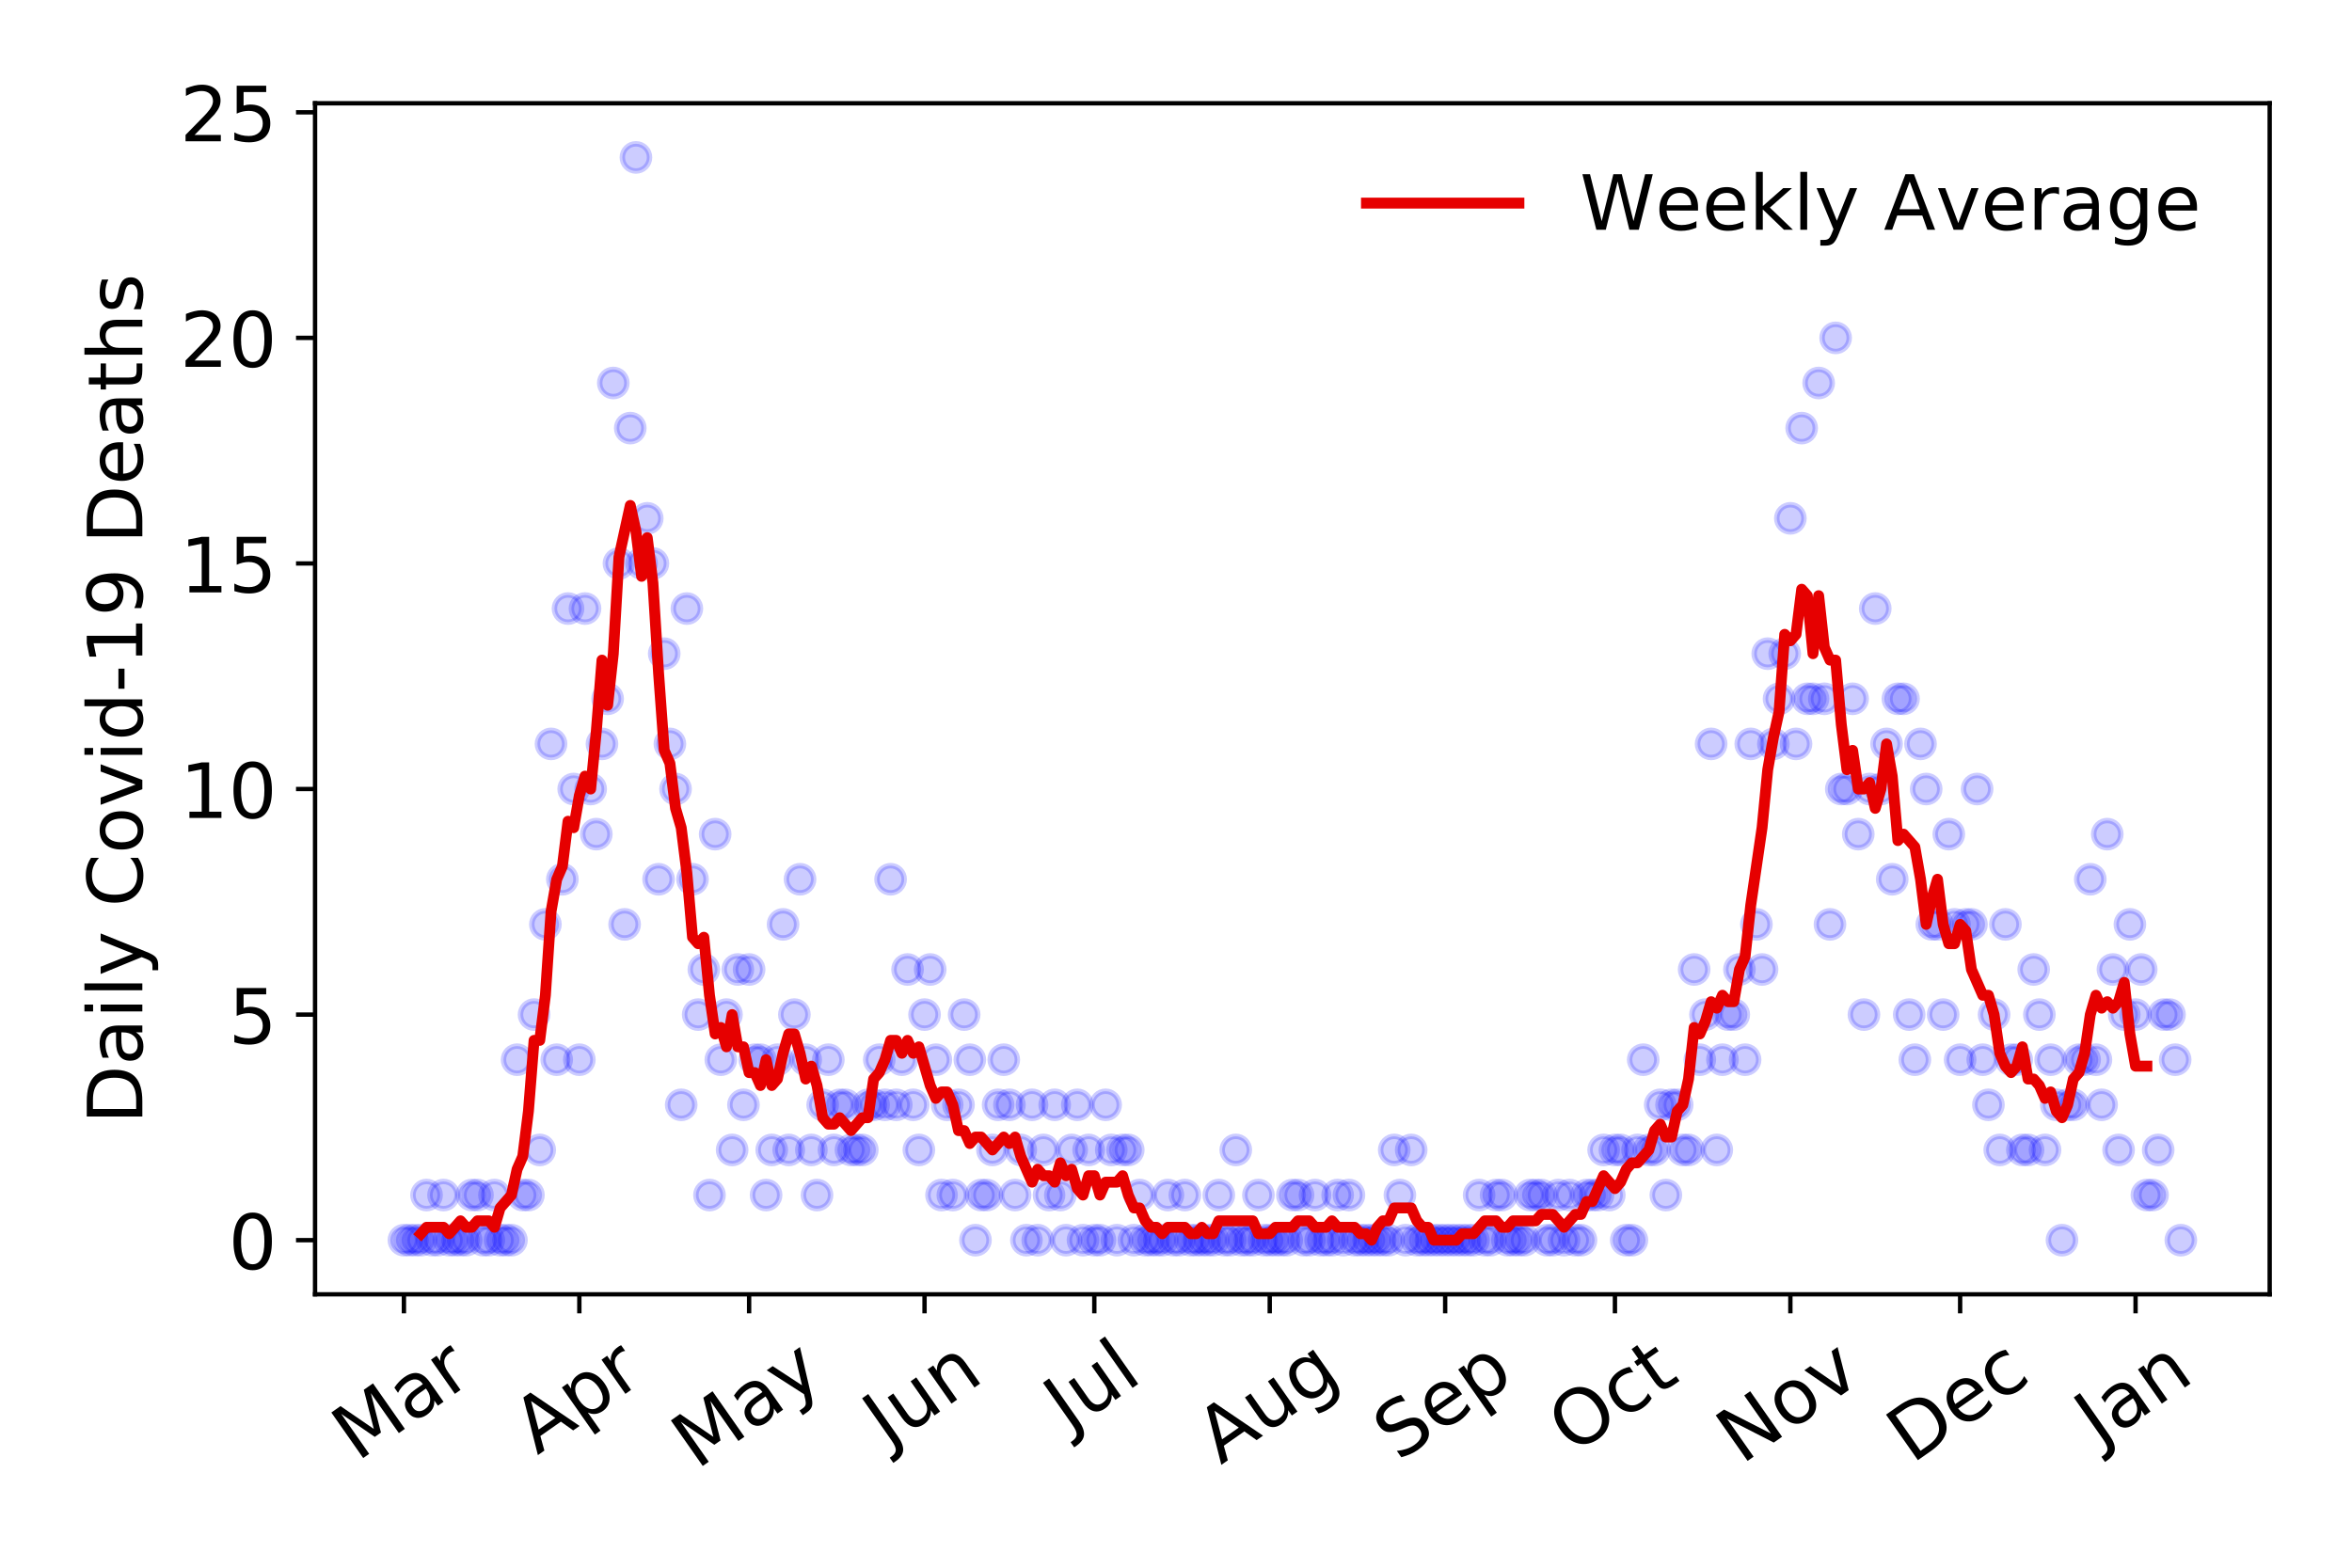<?xml version="1.0" encoding="utf-8" standalone="no"?>
<!DOCTYPE svg PUBLIC "-//W3C//DTD SVG 1.1//EN"
  "http://www.w3.org/Graphics/SVG/1.1/DTD/svg11.dtd">
<!-- Created with matplotlib (https://matplotlib.org/) -->
<svg height="288pt" version="1.1" viewBox="0 0 432 288" width="432pt" xmlns="http://www.w3.org/2000/svg" xmlns:xlink="http://www.w3.org/1999/xlink">
 <defs>
  <style type="text/css">
*{stroke-linecap:butt;stroke-linejoin:round;}
  </style>
 </defs>
 <g id="figure_1">
  <g id="patch_1">
   <path d="M 0 288 
L 432 288 
L 432 0 
L 0 0 
z
" style="fill:#ffffff;"/>
  </g>
  <g id="axes_1">
   <g id="patch_2">
    <path d="M 57.87 237.778 
L 416.88 237.778 
L 416.88 18.973 
L 57.87 18.973 
z
" style="fill:#ffffff;"/>
   </g>
   <g id="matplotlib.axis_1">
    <g id="xtick_1">
     <g id="line2d_1">
      <defs>
       <path d="M 0 0 
L 0 3.5 
" id="mae21825bb1" style="stroke:#000000;stroke-width:0.8;"/>
      </defs>
      <g>
       <use style="stroke:#000000;stroke-width:0.8;" x="74.189" xlink:href="#mae21825bb1" y="237.778"/>
      </g>
     </g>
     <g id="text_1">
      <!-- Mar -->
      <defs>
       <path d="M 9.812 72.906 
L 24.516 72.906 
L 43.109 23.297 
L 61.812 72.906 
L 76.516 72.906 
L 76.516 0 
L 66.891 0 
L 66.891 64.016 
L 48.094 14.016 
L 38.188 14.016 
L 19.391 64.016 
L 19.391 0 
L 9.812 0 
z
" id="DejaVuSans-77"/>
       <path d="M 34.281 27.484 
Q 23.391 27.484 19.188 25 
Q 14.984 22.516 14.984 16.5 
Q 14.984 11.719 18.141 8.906 
Q 21.297 6.109 26.703 6.109 
Q 34.188 6.109 38.703 11.406 
Q 43.219 16.703 43.219 25.484 
L 43.219 27.484 
z
M 52.203 31.203 
L 52.203 0 
L 43.219 0 
L 43.219 8.297 
Q 40.141 3.328 35.547 0.953 
Q 30.953 -1.422 24.312 -1.422 
Q 15.922 -1.422 10.953 3.297 
Q 6 8.016 6 15.922 
Q 6 25.141 12.172 29.828 
Q 18.359 34.516 30.609 34.516 
L 43.219 34.516 
L 43.219 35.406 
Q 43.219 41.609 39.141 45 
Q 35.062 48.391 27.688 48.391 
Q 23 48.391 18.547 47.266 
Q 14.109 46.141 10.016 43.891 
L 10.016 52.203 
Q 14.938 54.109 19.578 55.047 
Q 24.219 56 28.609 56 
Q 40.484 56 46.344 49.844 
Q 52.203 43.703 52.203 31.203 
z
" id="DejaVuSans-97"/>
       <path d="M 41.109 46.297 
Q 39.594 47.172 37.812 47.578 
Q 36.031 48 33.891 48 
Q 26.266 48 22.188 43.047 
Q 18.109 38.094 18.109 28.812 
L 18.109 0 
L 9.078 0 
L 9.078 54.688 
L 18.109 54.688 
L 18.109 46.188 
Q 20.953 51.172 25.484 53.578 
Q 30.031 56 36.531 56 
Q 37.453 56 38.578 55.875 
Q 39.703 55.766 41.062 55.516 
z
" id="DejaVuSans-114"/>
      </defs>
      <g transform="translate(65.586 268.643)rotate(-35)scale(0.14 -0.14)">
       <use xlink:href="#DejaVuSans-77"/>
       <use x="86.279" xlink:href="#DejaVuSans-97"/>
       <use x="147.559" xlink:href="#DejaVuSans-114"/>
      </g>
     </g>
    </g>
    <g id="xtick_2">
     <g id="line2d_2">
      <g>
       <use style="stroke:#000000;stroke-width:0.8;" x="106.41" xlink:href="#mae21825bb1" y="237.778"/>
      </g>
     </g>
     <g id="text_2">
      <!-- Apr -->
      <defs>
       <path d="M 34.188 63.188 
L 20.797 26.906 
L 47.609 26.906 
z
M 28.609 72.906 
L 39.797 72.906 
L 67.578 0 
L 57.328 0 
L 50.688 18.703 
L 17.828 18.703 
L 11.188 0 
L 0.781 0 
z
" id="DejaVuSans-65"/>
       <path d="M 18.109 8.203 
L 18.109 -20.797 
L 9.078 -20.797 
L 9.078 54.688 
L 18.109 54.688 
L 18.109 46.391 
Q 20.953 51.266 25.266 53.625 
Q 29.594 56 35.594 56 
Q 45.562 56 51.781 48.094 
Q 58.016 40.188 58.016 27.297 
Q 58.016 14.406 51.781 6.484 
Q 45.562 -1.422 35.594 -1.422 
Q 29.594 -1.422 25.266 0.953 
Q 20.953 3.328 18.109 8.203 
z
M 48.688 27.297 
Q 48.688 37.203 44.609 42.844 
Q 40.531 48.484 33.406 48.484 
Q 26.266 48.484 22.188 42.844 
Q 18.109 37.203 18.109 27.297 
Q 18.109 17.391 22.188 11.75 
Q 26.266 6.109 33.406 6.109 
Q 40.531 6.109 44.609 11.75 
Q 48.688 17.391 48.688 27.297 
z
" id="DejaVuSans-112"/>
      </defs>
      <g transform="translate(98.706 267.384)rotate(-35)scale(0.14 -0.14)">
       <use xlink:href="#DejaVuSans-65"/>
       <use x="68.408" xlink:href="#DejaVuSans-112"/>
       <use x="131.885" xlink:href="#DejaVuSans-114"/>
      </g>
     </g>
    </g>
    <g id="xtick_3">
     <g id="line2d_3">
      <g>
       <use style="stroke:#000000;stroke-width:0.8;" x="137.592" xlink:href="#mae21825bb1" y="237.778"/>
      </g>
     </g>
     <g id="text_3">
      <!-- May -->
      <defs>
       <path d="M 32.172 -5.078 
Q 28.375 -14.844 24.75 -17.812 
Q 21.141 -20.797 15.094 -20.797 
L 7.906 -20.797 
L 7.906 -13.281 
L 13.188 -13.281 
Q 16.891 -13.281 18.938 -11.516 
Q 21 -9.766 23.484 -3.219 
L 25.094 0.875 
L 2.984 54.688 
L 12.5 54.688 
L 29.594 11.922 
L 46.688 54.688 
L 56.203 54.688 
z
" id="DejaVuSans-121"/>
      </defs>
      <g transform="translate(127.953 270.094)rotate(-35)scale(0.14 -0.14)">
       <use xlink:href="#DejaVuSans-77"/>
       <use x="86.279" xlink:href="#DejaVuSans-97"/>
       <use x="147.559" xlink:href="#DejaVuSans-121"/>
      </g>
     </g>
    </g>
    <g id="xtick_4">
     <g id="line2d_4">
      <g>
       <use style="stroke:#000000;stroke-width:0.8;" x="169.814" xlink:href="#mae21825bb1" y="237.778"/>
      </g>
     </g>
     <g id="text_4">
      <!-- Jun -->
      <defs>
       <path d="M 9.812 72.906 
L 19.672 72.906 
L 19.672 5.078 
Q 19.672 -8.109 14.672 -14.062 
Q 9.672 -20.016 -1.422 -20.016 
L -5.172 -20.016 
L -5.172 -11.719 
L -2.094 -11.719 
Q 4.438 -11.719 7.125 -8.047 
Q 9.812 -4.391 9.812 5.078 
z
" id="DejaVuSans-74"/>
       <path d="M 8.5 21.578 
L 8.5 54.688 
L 17.484 54.688 
L 17.484 21.922 
Q 17.484 14.156 20.5 10.266 
Q 23.531 6.391 29.594 6.391 
Q 36.859 6.391 41.078 11.031 
Q 45.312 15.672 45.312 23.688 
L 45.312 54.688 
L 54.297 54.688 
L 54.297 0 
L 45.312 0 
L 45.312 8.406 
Q 42.047 3.422 37.719 1 
Q 33.406 -1.422 27.688 -1.422 
Q 18.266 -1.422 13.375 4.438 
Q 8.5 10.297 8.5 21.578 
z
M 31.109 56 
z
" id="DejaVuSans-117"/>
       <path d="M 54.891 33.016 
L 54.891 0 
L 45.906 0 
L 45.906 32.719 
Q 45.906 40.484 42.875 44.328 
Q 39.844 48.188 33.797 48.188 
Q 26.516 48.188 22.312 43.547 
Q 18.109 38.922 18.109 30.906 
L 18.109 0 
L 9.078 0 
L 9.078 54.688 
L 18.109 54.688 
L 18.109 46.188 
Q 21.344 51.125 25.703 53.562 
Q 30.078 56 35.797 56 
Q 45.219 56 50.047 50.172 
Q 54.891 44.344 54.891 33.016 
z
" id="DejaVuSans-110"/>
      </defs>
      <g transform="translate(163.07 266.039)rotate(-35)scale(0.14 -0.14)">
       <use xlink:href="#DejaVuSans-74"/>
       <use x="29.492" xlink:href="#DejaVuSans-117"/>
       <use x="92.871" xlink:href="#DejaVuSans-110"/>
      </g>
     </g>
    </g>
    <g id="xtick_5">
     <g id="line2d_5">
      <g>
       <use style="stroke:#000000;stroke-width:0.8;" x="200.996" xlink:href="#mae21825bb1" y="237.778"/>
      </g>
     </g>
     <g id="text_5">
      <!-- Jul -->
      <defs>
       <path d="M 9.422 75.984 
L 18.406 75.984 
L 18.406 0 
L 9.422 0 
z
" id="DejaVuSans-108"/>
      </defs>
      <g transform="translate(196.293 263.181)rotate(-35)scale(0.14 -0.14)">
       <use xlink:href="#DejaVuSans-74"/>
       <use x="29.492" xlink:href="#DejaVuSans-117"/>
       <use x="92.871" xlink:href="#DejaVuSans-108"/>
      </g>
     </g>
    </g>
    <g id="xtick_6">
     <g id="line2d_6">
      <g>
       <use style="stroke:#000000;stroke-width:0.8;" x="233.217" xlink:href="#mae21825bb1" y="237.778"/>
      </g>
     </g>
     <g id="text_6">
      <!-- Aug -->
      <defs>
       <path d="M 45.406 27.984 
Q 45.406 37.75 41.375 43.109 
Q 37.359 48.484 30.078 48.484 
Q 22.859 48.484 18.828 43.109 
Q 14.797 37.75 14.797 27.984 
Q 14.797 18.266 18.828 12.891 
Q 22.859 7.516 30.078 7.516 
Q 37.359 7.516 41.375 12.891 
Q 45.406 18.266 45.406 27.984 
z
M 54.391 6.781 
Q 54.391 -7.172 48.188 -13.984 
Q 42 -20.797 29.203 -20.797 
Q 24.469 -20.797 20.266 -20.094 
Q 16.062 -19.391 12.109 -17.922 
L 12.109 -9.188 
Q 16.062 -11.328 19.922 -12.344 
Q 23.781 -13.375 27.781 -13.375 
Q 36.625 -13.375 41.016 -8.766 
Q 45.406 -4.156 45.406 5.172 
L 45.406 9.625 
Q 42.625 4.781 38.281 2.391 
Q 33.938 0 27.875 0 
Q 17.828 0 11.672 7.656 
Q 5.516 15.328 5.516 27.984 
Q 5.516 40.672 11.672 48.328 
Q 17.828 56 27.875 56 
Q 33.938 56 38.281 53.609 
Q 42.625 51.219 45.406 46.391 
L 45.406 54.688 
L 54.391 54.688 
z
" id="DejaVuSans-103"/>
      </defs>
      <g transform="translate(224.237 269.172)rotate(-35)scale(0.14 -0.14)">
       <use xlink:href="#DejaVuSans-65"/>
       <use x="68.408" xlink:href="#DejaVuSans-117"/>
       <use x="131.787" xlink:href="#DejaVuSans-103"/>
      </g>
     </g>
    </g>
    <g id="xtick_7">
     <g id="line2d_7">
      <g>
       <use style="stroke:#000000;stroke-width:0.8;" x="265.439" xlink:href="#mae21825bb1" y="237.778"/>
      </g>
     </g>
     <g id="text_7">
      <!-- Sep -->
      <defs>
       <path d="M 53.516 70.516 
L 53.516 60.891 
Q 47.906 63.578 42.922 64.891 
Q 37.938 66.219 33.297 66.219 
Q 25.25 66.219 20.875 63.094 
Q 16.5 59.969 16.5 54.203 
Q 16.5 49.359 19.406 46.891 
Q 22.312 44.438 30.422 42.922 
L 36.375 41.703 
Q 47.406 39.594 52.656 34.297 
Q 57.906 29 57.906 20.125 
Q 57.906 9.516 50.797 4.047 
Q 43.703 -1.422 29.984 -1.422 
Q 24.812 -1.422 18.969 -0.25 
Q 13.141 0.922 6.891 3.219 
L 6.891 13.375 
Q 12.891 10.016 18.656 8.297 
Q 24.422 6.594 29.984 6.594 
Q 38.422 6.594 43.016 9.906 
Q 47.609 13.234 47.609 19.391 
Q 47.609 24.75 44.312 27.781 
Q 41.016 30.812 33.5 32.328 
L 27.484 33.5 
Q 16.453 35.688 11.516 40.375 
Q 6.594 45.062 6.594 53.422 
Q 6.594 63.094 13.406 68.656 
Q 20.219 74.219 32.172 74.219 
Q 37.312 74.219 42.625 73.281 
Q 47.953 72.359 53.516 70.516 
z
" id="DejaVuSans-83"/>
       <path d="M 56.203 29.594 
L 56.203 25.203 
L 14.891 25.203 
Q 15.484 15.922 20.484 11.062 
Q 25.484 6.203 34.422 6.203 
Q 39.594 6.203 44.453 7.469 
Q 49.312 8.734 54.109 11.281 
L 54.109 2.781 
Q 49.266 0.734 44.188 -0.344 
Q 39.109 -1.422 33.891 -1.422 
Q 20.797 -1.422 13.156 6.188 
Q 5.516 13.812 5.516 26.812 
Q 5.516 40.234 12.766 48.109 
Q 20.016 56 32.328 56 
Q 43.359 56 49.781 48.891 
Q 56.203 41.797 56.203 29.594 
z
M 47.219 32.234 
Q 47.125 39.594 43.094 43.984 
Q 39.062 48.391 32.422 48.391 
Q 24.906 48.391 20.391 44.141 
Q 15.875 39.891 15.188 32.172 
z
" id="DejaVuSans-101"/>
      </defs>
      <g transform="translate(256.846 268.629)rotate(-35)scale(0.14 -0.14)">
       <use xlink:href="#DejaVuSans-83"/>
       <use x="63.477" xlink:href="#DejaVuSans-101"/>
       <use x="125" xlink:href="#DejaVuSans-112"/>
      </g>
     </g>
    </g>
    <g id="xtick_8">
     <g id="line2d_8">
      <g>
       <use style="stroke:#000000;stroke-width:0.8;" x="296.621" xlink:href="#mae21825bb1" y="237.778"/>
      </g>
     </g>
     <g id="text_8">
      <!-- Oct -->
      <defs>
       <path d="M 39.406 66.219 
Q 28.656 66.219 22.328 58.203 
Q 16.016 50.203 16.016 36.375 
Q 16.016 22.609 22.328 14.594 
Q 28.656 6.594 39.406 6.594 
Q 50.141 6.594 56.422 14.594 
Q 62.703 22.609 62.703 36.375 
Q 62.703 50.203 56.422 58.203 
Q 50.141 66.219 39.406 66.219 
z
M 39.406 74.219 
Q 54.734 74.219 63.906 63.938 
Q 73.094 53.656 73.094 36.375 
Q 73.094 19.141 63.906 8.859 
Q 54.734 -1.422 39.406 -1.422 
Q 24.031 -1.422 14.812 8.828 
Q 5.609 19.094 5.609 36.375 
Q 5.609 53.656 14.812 63.938 
Q 24.031 74.219 39.406 74.219 
z
" id="DejaVuSans-79"/>
       <path d="M 48.781 52.594 
L 48.781 44.188 
Q 44.969 46.297 41.141 47.344 
Q 37.312 48.391 33.406 48.391 
Q 24.656 48.391 19.812 42.844 
Q 14.984 37.312 14.984 27.297 
Q 14.984 17.281 19.812 11.734 
Q 24.656 6.203 33.406 6.203 
Q 37.312 6.203 41.141 7.25 
Q 44.969 8.297 48.781 10.406 
L 48.781 2.094 
Q 45.016 0.344 40.984 -0.531 
Q 36.969 -1.422 32.422 -1.422 
Q 20.062 -1.422 12.781 6.344 
Q 5.516 14.109 5.516 27.297 
Q 5.516 40.672 12.859 48.328 
Q 20.219 56 33.016 56 
Q 37.156 56 41.109 55.141 
Q 45.062 54.297 48.781 52.594 
z
" id="DejaVuSans-99"/>
       <path d="M 18.312 70.219 
L 18.312 54.688 
L 36.812 54.688 
L 36.812 47.703 
L 18.312 47.703 
L 18.312 18.016 
Q 18.312 11.328 20.141 9.422 
Q 21.969 7.516 27.594 7.516 
L 36.812 7.516 
L 36.812 0 
L 27.594 0 
Q 17.188 0 13.234 3.875 
Q 9.281 7.766 9.281 18.016 
L 9.281 47.703 
L 2.688 47.703 
L 2.688 54.688 
L 9.281 54.688 
L 9.281 70.219 
z
" id="DejaVuSans-116"/>
      </defs>
      <g transform="translate(288.922 267.377)rotate(-35)scale(0.14 -0.14)">
       <use xlink:href="#DejaVuSans-79"/>
       <use x="78.711" xlink:href="#DejaVuSans-99"/>
       <use x="133.691" xlink:href="#DejaVuSans-116"/>
      </g>
     </g>
    </g>
    <g id="xtick_9">
     <g id="line2d_9">
      <g>
       <use style="stroke:#000000;stroke-width:0.8;" x="328.843" xlink:href="#mae21825bb1" y="237.778"/>
      </g>
     </g>
     <g id="text_9">
      <!-- Nov -->
      <defs>
       <path d="M 9.812 72.906 
L 23.094 72.906 
L 55.422 11.922 
L 55.422 72.906 
L 64.984 72.906 
L 64.984 0 
L 51.703 0 
L 19.391 60.984 
L 19.391 0 
L 9.812 0 
z
" id="DejaVuSans-78"/>
       <path d="M 30.609 48.391 
Q 23.391 48.391 19.188 42.75 
Q 14.984 37.109 14.984 27.297 
Q 14.984 17.484 19.156 11.844 
Q 23.344 6.203 30.609 6.203 
Q 37.797 6.203 41.984 11.859 
Q 46.188 17.531 46.188 27.297 
Q 46.188 37.016 41.984 42.703 
Q 37.797 48.391 30.609 48.391 
z
M 30.609 56 
Q 42.328 56 49.016 48.375 
Q 55.719 40.766 55.719 27.297 
Q 55.719 13.875 49.016 6.219 
Q 42.328 -1.422 30.609 -1.422 
Q 18.844 -1.422 12.172 6.219 
Q 5.516 13.875 5.516 27.297 
Q 5.516 40.766 12.172 48.375 
Q 18.844 56 30.609 56 
z
" id="DejaVuSans-111"/>
       <path d="M 2.984 54.688 
L 12.5 54.688 
L 29.594 8.797 
L 46.688 54.688 
L 56.203 54.688 
L 35.688 0 
L 23.484 0 
z
" id="DejaVuSans-118"/>
      </defs>
      <g transform="translate(319.866 269.166)rotate(-35)scale(0.14 -0.14)">
       <use xlink:href="#DejaVuSans-78"/>
       <use x="74.805" xlink:href="#DejaVuSans-111"/>
       <use x="135.986" xlink:href="#DejaVuSans-118"/>
      </g>
     </g>
    </g>
    <g id="xtick_10">
     <g id="line2d_10">
      <g>
       <use style="stroke:#000000;stroke-width:0.8;" x="360.025" xlink:href="#mae21825bb1" y="237.778"/>
      </g>
     </g>
     <g id="text_10">
      <!-- Dec -->
      <defs>
       <path d="M 19.672 64.797 
L 19.672 8.109 
L 31.594 8.109 
Q 46.688 8.109 53.688 14.938 
Q 60.688 21.781 60.688 36.531 
Q 60.688 51.172 53.688 57.984 
Q 46.688 64.797 31.594 64.797 
z
M 9.812 72.906 
L 30.078 72.906 
Q 51.266 72.906 61.172 64.094 
Q 71.094 55.281 71.094 36.531 
Q 71.094 17.672 61.125 8.828 
Q 51.172 0 30.078 0 
L 9.812 0 
z
" id="DejaVuSans-68"/>
      </defs>
      <g transform="translate(351.144 269.032)rotate(-35)scale(0.14 -0.14)">
       <use xlink:href="#DejaVuSans-68"/>
       <use x="77.002" xlink:href="#DejaVuSans-101"/>
       <use x="138.525" xlink:href="#DejaVuSans-99"/>
      </g>
     </g>
    </g>
    <g id="xtick_11">
     <g id="line2d_11">
      <g>
       <use style="stroke:#000000;stroke-width:0.8;" x="392.246" xlink:href="#mae21825bb1" y="237.778"/>
      </g>
     </g>
     <g id="text_11">
      <!-- Jan -->
      <g transform="translate(385.623 265.871)rotate(-35)scale(0.14 -0.14)">
       <use xlink:href="#DejaVuSans-74"/>
       <use x="29.492" xlink:href="#DejaVuSans-97"/>
       <use x="90.771" xlink:href="#DejaVuSans-110"/>
      </g>
     </g>
    </g>
   </g>
   <g id="matplotlib.axis_2">
    <g id="ytick_1">
     <g id="line2d_12">
      <defs>
       <path d="M 0 0 
L -3.5 0 
" id="m012b814e52" style="stroke:#000000;stroke-width:0.8;"/>
      </defs>
      <g>
       <use style="stroke:#000000;stroke-width:0.8;" x="57.87" xlink:href="#m012b814e52" y="227.832"/>
      </g>
     </g>
     <g id="text_12">
      <!-- 0 -->
      <defs>
       <path d="M 31.781 66.406 
Q 24.172 66.406 20.328 58.906 
Q 16.5 51.422 16.5 36.375 
Q 16.5 21.391 20.328 13.891 
Q 24.172 6.391 31.781 6.391 
Q 39.453 6.391 43.281 13.891 
Q 47.125 21.391 47.125 36.375 
Q 47.125 51.422 43.281 58.906 
Q 39.453 66.406 31.781 66.406 
z
M 31.781 74.219 
Q 44.047 74.219 50.516 64.516 
Q 56.984 54.828 56.984 36.375 
Q 56.984 17.969 50.516 8.266 
Q 44.047 -1.422 31.781 -1.422 
Q 19.531 -1.422 13.062 8.266 
Q 6.594 17.969 6.594 36.375 
Q 6.594 54.828 13.062 64.516 
Q 19.531 74.219 31.781 74.219 
z
" id="DejaVuSans-48"/>
      </defs>
      <g transform="translate(41.962 233.151)scale(0.14 -0.14)">
       <use xlink:href="#DejaVuSans-48"/>
      </g>
     </g>
    </g>
    <g id="ytick_2">
     <g id="line2d_13">
      <g>
       <use style="stroke:#000000;stroke-width:0.8;" x="57.87" xlink:href="#m012b814e52" y="186.392"/>
      </g>
     </g>
     <g id="text_13">
      <!-- 5 -->
      <defs>
       <path d="M 10.797 72.906 
L 49.516 72.906 
L 49.516 64.594 
L 19.828 64.594 
L 19.828 46.734 
Q 21.969 47.469 24.109 47.828 
Q 26.266 48.188 28.422 48.188 
Q 40.625 48.188 47.75 41.5 
Q 54.891 34.812 54.891 23.391 
Q 54.891 11.625 47.562 5.094 
Q 40.234 -1.422 26.906 -1.422 
Q 22.312 -1.422 17.547 -0.641 
Q 12.797 0.141 7.719 1.703 
L 7.719 11.625 
Q 12.109 9.234 16.797 8.062 
Q 21.484 6.891 26.703 6.891 
Q 35.156 6.891 40.078 11.328 
Q 45.016 15.766 45.016 23.391 
Q 45.016 31 40.078 35.438 
Q 35.156 39.891 26.703 39.891 
Q 22.75 39.891 18.812 39.016 
Q 14.891 38.141 10.797 36.281 
z
" id="DejaVuSans-53"/>
      </defs>
      <g transform="translate(41.962 191.711)scale(0.14 -0.14)">
       <use xlink:href="#DejaVuSans-53"/>
      </g>
     </g>
    </g>
    <g id="ytick_3">
     <g id="line2d_14">
      <g>
       <use style="stroke:#000000;stroke-width:0.8;" x="57.87" xlink:href="#m012b814e52" y="144.952"/>
      </g>
     </g>
     <g id="text_14">
      <!-- 10 -->
      <defs>
       <path d="M 12.406 8.297 
L 28.516 8.297 
L 28.516 63.922 
L 10.984 60.406 
L 10.984 69.391 
L 28.422 72.906 
L 38.281 72.906 
L 38.281 8.297 
L 54.391 8.297 
L 54.391 0 
L 12.406 0 
z
" id="DejaVuSans-49"/>
      </defs>
      <g transform="translate(33.055 150.271)scale(0.14 -0.14)">
       <use xlink:href="#DejaVuSans-49"/>
       <use x="63.623" xlink:href="#DejaVuSans-48"/>
      </g>
     </g>
    </g>
    <g id="ytick_4">
     <g id="line2d_15">
      <g>
       <use style="stroke:#000000;stroke-width:0.8;" x="57.87" xlink:href="#m012b814e52" y="103.511"/>
      </g>
     </g>
     <g id="text_15">
      <!-- 15 -->
      <g transform="translate(33.055 108.83)scale(0.14 -0.14)">
       <use xlink:href="#DejaVuSans-49"/>
       <use x="63.623" xlink:href="#DejaVuSans-53"/>
      </g>
     </g>
    </g>
    <g id="ytick_5">
     <g id="line2d_16">
      <g>
       <use style="stroke:#000000;stroke-width:0.8;" x="57.87" xlink:href="#m012b814e52" y="62.071"/>
      </g>
     </g>
     <g id="text_16">
      <!-- 20 -->
      <defs>
       <path d="M 19.188 8.297 
L 53.609 8.297 
L 53.609 0 
L 7.328 0 
L 7.328 8.297 
Q 12.938 14.109 22.625 23.891 
Q 32.328 33.688 34.812 36.531 
Q 39.547 41.844 41.422 45.531 
Q 43.312 49.219 43.312 52.781 
Q 43.312 58.594 39.234 62.25 
Q 35.156 65.922 28.609 65.922 
Q 23.969 65.922 18.812 64.312 
Q 13.672 62.703 7.812 59.422 
L 7.812 69.391 
Q 13.766 71.781 18.938 73 
Q 24.125 74.219 28.422 74.219 
Q 39.75 74.219 46.484 68.547 
Q 53.219 62.891 53.219 53.422 
Q 53.219 48.922 51.531 44.891 
Q 49.859 40.875 45.406 35.406 
Q 44.188 33.984 37.641 27.219 
Q 31.109 20.453 19.188 8.297 
z
" id="DejaVuSans-50"/>
      </defs>
      <g transform="translate(33.055 67.39)scale(0.14 -0.14)">
       <use xlink:href="#DejaVuSans-50"/>
       <use x="63.623" xlink:href="#DejaVuSans-48"/>
      </g>
     </g>
    </g>
    <g id="ytick_6">
     <g id="line2d_17">
      <g>
       <use style="stroke:#000000;stroke-width:0.8;" x="57.87" xlink:href="#m012b814e52" y="20.63"/>
      </g>
     </g>
     <g id="text_17">
      <!-- 25 -->
      <g transform="translate(33.055 25.949)scale(0.14 -0.14)">
       <use xlink:href="#DejaVuSans-50"/>
       <use x="63.623" xlink:href="#DejaVuSans-53"/>
      </g>
     </g>
    </g>
    <g id="text_18">
     <!-- Daily Covid-19 Deaths -->
     <defs>
      <path d="M 9.422 54.688 
L 18.406 54.688 
L 18.406 0 
L 9.422 0 
z
M 9.422 75.984 
L 18.406 75.984 
L 18.406 64.594 
L 9.422 64.594 
z
" id="DejaVuSans-105"/>
      <path id="DejaVuSans-32"/>
      <path d="M 64.406 67.281 
L 64.406 56.891 
Q 59.422 61.531 53.781 63.812 
Q 48.141 66.109 41.797 66.109 
Q 29.297 66.109 22.656 58.469 
Q 16.016 50.828 16.016 36.375 
Q 16.016 21.969 22.656 14.328 
Q 29.297 6.688 41.797 6.688 
Q 48.141 6.688 53.781 8.984 
Q 59.422 11.281 64.406 15.922 
L 64.406 5.609 
Q 59.234 2.094 53.438 0.328 
Q 47.656 -1.422 41.219 -1.422 
Q 24.656 -1.422 15.125 8.703 
Q 5.609 18.844 5.609 36.375 
Q 5.609 53.953 15.125 64.078 
Q 24.656 74.219 41.219 74.219 
Q 47.75 74.219 53.531 72.484 
Q 59.328 70.75 64.406 67.281 
z
" id="DejaVuSans-67"/>
      <path d="M 45.406 46.391 
L 45.406 75.984 
L 54.391 75.984 
L 54.391 0 
L 45.406 0 
L 45.406 8.203 
Q 42.578 3.328 38.25 0.953 
Q 33.938 -1.422 27.875 -1.422 
Q 17.969 -1.422 11.734 6.484 
Q 5.516 14.406 5.516 27.297 
Q 5.516 40.188 11.734 48.094 
Q 17.969 56 27.875 56 
Q 33.938 56 38.25 53.625 
Q 42.578 51.266 45.406 46.391 
z
M 14.797 27.297 
Q 14.797 17.391 18.875 11.75 
Q 22.953 6.109 30.078 6.109 
Q 37.203 6.109 41.297 11.75 
Q 45.406 17.391 45.406 27.297 
Q 45.406 37.203 41.297 42.844 
Q 37.203 48.484 30.078 48.484 
Q 22.953 48.484 18.875 42.844 
Q 14.797 37.203 14.797 27.297 
z
" id="DejaVuSans-100"/>
      <path d="M 4.891 31.391 
L 31.203 31.391 
L 31.203 23.391 
L 4.891 23.391 
z
" id="DejaVuSans-45"/>
      <path d="M 10.984 1.516 
L 10.984 10.5 
Q 14.703 8.734 18.5 7.812 
Q 22.312 6.891 25.984 6.891 
Q 35.75 6.891 40.891 13.453 
Q 46.047 20.016 46.781 33.406 
Q 43.953 29.203 39.594 26.953 
Q 35.25 24.703 29.984 24.703 
Q 19.047 24.703 12.672 31.312 
Q 6.297 37.938 6.297 49.422 
Q 6.297 60.641 12.938 67.422 
Q 19.578 74.219 30.609 74.219 
Q 43.266 74.219 49.922 64.516 
Q 56.594 54.828 56.594 36.375 
Q 56.594 19.141 48.406 8.859 
Q 40.234 -1.422 26.422 -1.422 
Q 22.703 -1.422 18.891 -0.688 
Q 15.094 0.047 10.984 1.516 
z
M 30.609 32.422 
Q 37.25 32.422 41.125 36.953 
Q 45.016 41.5 45.016 49.422 
Q 45.016 57.281 41.125 61.844 
Q 37.25 66.406 30.609 66.406 
Q 23.969 66.406 20.094 61.844 
Q 16.219 57.281 16.219 49.422 
Q 16.219 41.5 20.094 36.953 
Q 23.969 32.422 30.609 32.422 
z
" id="DejaVuSans-57"/>
      <path d="M 54.891 33.016 
L 54.891 0 
L 45.906 0 
L 45.906 32.719 
Q 45.906 40.484 42.875 44.328 
Q 39.844 48.188 33.797 48.188 
Q 26.516 48.188 22.312 43.547 
Q 18.109 38.922 18.109 30.906 
L 18.109 0 
L 9.078 0 
L 9.078 75.984 
L 18.109 75.984 
L 18.109 46.188 
Q 21.344 51.125 25.703 53.562 
Q 30.078 56 35.797 56 
Q 45.219 56 50.047 50.172 
Q 54.891 44.344 54.891 33.016 
z
" id="DejaVuSans-104"/>
      <path d="M 44.281 53.078 
L 44.281 44.578 
Q 40.484 46.531 36.375 47.5 
Q 32.281 48.484 27.875 48.484 
Q 21.188 48.484 17.844 46.438 
Q 14.5 44.391 14.5 40.281 
Q 14.5 37.156 16.891 35.375 
Q 19.281 33.594 26.516 31.984 
L 29.594 31.297 
Q 39.156 29.25 43.188 25.516 
Q 47.219 21.781 47.219 15.094 
Q 47.219 7.469 41.188 3.016 
Q 35.156 -1.422 24.609 -1.422 
Q 20.219 -1.422 15.453 -0.562 
Q 10.688 0.297 5.422 2 
L 5.422 11.281 
Q 10.406 8.688 15.234 7.391 
Q 20.062 6.109 24.812 6.109 
Q 31.156 6.109 34.562 8.281 
Q 37.984 10.453 37.984 14.406 
Q 37.984 18.062 35.516 20.016 
Q 33.062 21.969 24.703 23.781 
L 21.578 24.516 
Q 13.234 26.266 9.516 29.906 
Q 5.812 33.547 5.812 39.891 
Q 5.812 47.609 11.281 51.797 
Q 16.75 56 26.812 56 
Q 31.781 56 36.172 55.266 
Q 40.578 54.547 44.281 53.078 
z
" id="DejaVuSans-115"/>
     </defs>
     <g transform="translate(26.143 206.487)rotate(-90)scale(0.14 -0.14)">
      <use xlink:href="#DejaVuSans-68"/>
      <use x="77.002" xlink:href="#DejaVuSans-97"/>
      <use x="138.281" xlink:href="#DejaVuSans-105"/>
      <use x="166.064" xlink:href="#DejaVuSans-108"/>
      <use x="193.848" xlink:href="#DejaVuSans-121"/>
      <use x="253.027" xlink:href="#DejaVuSans-32"/>
      <use x="284.814" xlink:href="#DejaVuSans-67"/>
      <use x="354.639" xlink:href="#DejaVuSans-111"/>
      <use x="415.82" xlink:href="#DejaVuSans-118"/>
      <use x="475" xlink:href="#DejaVuSans-105"/>
      <use x="502.783" xlink:href="#DejaVuSans-100"/>
      <use x="566.26" xlink:href="#DejaVuSans-45"/>
      <use x="602.344" xlink:href="#DejaVuSans-49"/>
      <use x="665.967" xlink:href="#DejaVuSans-57"/>
      <use x="729.59" xlink:href="#DejaVuSans-32"/>
      <use x="761.377" xlink:href="#DejaVuSans-68"/>
      <use x="838.379" xlink:href="#DejaVuSans-101"/>
      <use x="899.902" xlink:href="#DejaVuSans-97"/>
      <use x="961.182" xlink:href="#DejaVuSans-116"/>
      <use x="1000.391" xlink:href="#DejaVuSans-104"/>
      <use x="1063.77" xlink:href="#DejaVuSans-115"/>
     </g>
    </g>
   </g>
   <g id="line2d_18">
    <defs>
     <path d="M 0 2.5 
C 0.663 2.5 1.299 2.237 1.768 1.768 
C 2.237 1.299 2.5 0.663 2.5 0 
C 2.5 -0.663 2.237 -1.299 1.768 -1.768 
C 1.299 -2.237 0.663 -2.5 0 -2.5 
C -0.663 -2.5 -1.299 -2.237 -1.768 -1.768 
C -2.237 -1.299 -2.5 -0.663 -2.5 0 
C -2.5 0.663 -2.237 1.299 -1.768 1.768 
C -1.299 2.237 -0.663 2.5 0 2.5 
z
" id="m14d460e276" style="stroke:#0000ff;stroke-opacity:0.2;"/>
    </defs>
    <g clip-path="url(#p2bbf244811)">
     <use style="fill:#0000ff;fill-opacity:0.2;stroke:#0000ff;stroke-opacity:0.2;" x="74.189" xlink:href="#m14d460e276" y="227.832"/>
     <use style="fill:#0000ff;fill-opacity:0.2;stroke:#0000ff;stroke-opacity:0.2;" x="75.228" xlink:href="#m14d460e276" y="227.832"/>
     <use style="fill:#0000ff;fill-opacity:0.2;stroke:#0000ff;stroke-opacity:0.2;" x="76.267" xlink:href="#m14d460e276" y="227.832"/>
     <use style="fill:#0000ff;fill-opacity:0.2;stroke:#0000ff;stroke-opacity:0.2;" x="77.307" xlink:href="#m14d460e276" y="227.832"/>
     <use style="fill:#0000ff;fill-opacity:0.2;stroke:#0000ff;stroke-opacity:0.2;" x="78.346" xlink:href="#m14d460e276" y="219.544"/>
     <use style="fill:#0000ff;fill-opacity:0.2;stroke:#0000ff;stroke-opacity:0.2;" x="79.386" xlink:href="#m14d460e276" y="227.832"/>
     <use style="fill:#0000ff;fill-opacity:0.2;stroke:#0000ff;stroke-opacity:0.2;" x="80.425" xlink:href="#m14d460e276" y="227.832"/>
     <use style="fill:#0000ff;fill-opacity:0.2;stroke:#0000ff;stroke-opacity:0.2;" x="81.464" xlink:href="#m14d460e276" y="219.544"/>
     <use style="fill:#0000ff;fill-opacity:0.2;stroke:#0000ff;stroke-opacity:0.2;" x="82.504" xlink:href="#m14d460e276" y="227.832"/>
     <use style="fill:#0000ff;fill-opacity:0.2;stroke:#0000ff;stroke-opacity:0.2;" x="83.543" xlink:href="#m14d460e276" y="227.832"/>
     <use style="fill:#0000ff;fill-opacity:0.2;stroke:#0000ff;stroke-opacity:0.2;" x="84.583" xlink:href="#m14d460e276" y="227.832"/>
     <use style="fill:#0000ff;fill-opacity:0.2;stroke:#0000ff;stroke-opacity:0.2;" x="85.622" xlink:href="#m14d460e276" y="227.832"/>
     <use style="fill:#0000ff;fill-opacity:0.2;stroke:#0000ff;stroke-opacity:0.2;" x="86.661" xlink:href="#m14d460e276" y="219.544"/>
     <use style="fill:#0000ff;fill-opacity:0.2;stroke:#0000ff;stroke-opacity:0.2;" x="87.701" xlink:href="#m14d460e276" y="219.544"/>
     <use style="fill:#0000ff;fill-opacity:0.2;stroke:#0000ff;stroke-opacity:0.2;" x="88.74" xlink:href="#m14d460e276" y="227.832"/>
     <use style="fill:#0000ff;fill-opacity:0.2;stroke:#0000ff;stroke-opacity:0.2;" x="89.78" xlink:href="#m14d460e276" y="227.832"/>
     <use style="fill:#0000ff;fill-opacity:0.2;stroke:#0000ff;stroke-opacity:0.2;" x="90.819" xlink:href="#m14d460e276" y="219.544"/>
     <use style="fill:#0000ff;fill-opacity:0.2;stroke:#0000ff;stroke-opacity:0.2;" x="91.858" xlink:href="#m14d460e276" y="227.832"/>
     <use style="fill:#0000ff;fill-opacity:0.2;stroke:#0000ff;stroke-opacity:0.2;" x="92.898" xlink:href="#m14d460e276" y="227.832"/>
     <use style="fill:#0000ff;fill-opacity:0.2;stroke:#0000ff;stroke-opacity:0.2;" x="93.937" xlink:href="#m14d460e276" y="227.832"/>
     <use style="fill:#0000ff;fill-opacity:0.2;stroke:#0000ff;stroke-opacity:0.2;" x="94.977" xlink:href="#m14d460e276" y="194.68"/>
     <use style="fill:#0000ff;fill-opacity:0.2;stroke:#0000ff;stroke-opacity:0.2;" x="96.016" xlink:href="#m14d460e276" y="219.544"/>
     <use style="fill:#0000ff;fill-opacity:0.2;stroke:#0000ff;stroke-opacity:0.2;" x="97.056" xlink:href="#m14d460e276" y="219.544"/>
     <use style="fill:#0000ff;fill-opacity:0.2;stroke:#0000ff;stroke-opacity:0.2;" x="98.095" xlink:href="#m14d460e276" y="186.392"/>
     <use style="fill:#0000ff;fill-opacity:0.2;stroke:#0000ff;stroke-opacity:0.2;" x="99.134" xlink:href="#m14d460e276" y="211.256"/>
     <use style="fill:#0000ff;fill-opacity:0.2;stroke:#0000ff;stroke-opacity:0.2;" x="100.174" xlink:href="#m14d460e276" y="169.816"/>
     <use style="fill:#0000ff;fill-opacity:0.2;stroke:#0000ff;stroke-opacity:0.2;" x="101.213" xlink:href="#m14d460e276" y="136.664"/>
     <use style="fill:#0000ff;fill-opacity:0.2;stroke:#0000ff;stroke-opacity:0.2;" x="102.253" xlink:href="#m14d460e276" y="194.68"/>
     <use style="fill:#0000ff;fill-opacity:0.2;stroke:#0000ff;stroke-opacity:0.2;" x="103.292" xlink:href="#m14d460e276" y="161.528"/>
     <use style="fill:#0000ff;fill-opacity:0.2;stroke:#0000ff;stroke-opacity:0.2;" x="104.331" xlink:href="#m14d460e276" y="111.799"/>
     <use style="fill:#0000ff;fill-opacity:0.2;stroke:#0000ff;stroke-opacity:0.2;" x="105.371" xlink:href="#m14d460e276" y="144.952"/>
     <use style="fill:#0000ff;fill-opacity:0.2;stroke:#0000ff;stroke-opacity:0.2;" x="106.41" xlink:href="#m14d460e276" y="194.68"/>
     <use style="fill:#0000ff;fill-opacity:0.2;stroke:#0000ff;stroke-opacity:0.2;" x="107.45" xlink:href="#m14d460e276" y="111.799"/>
     <use style="fill:#0000ff;fill-opacity:0.2;stroke:#0000ff;stroke-opacity:0.2;" x="108.489" xlink:href="#m14d460e276" y="144.952"/>
     <use style="fill:#0000ff;fill-opacity:0.2;stroke:#0000ff;stroke-opacity:0.2;" x="109.528" xlink:href="#m14d460e276" y="153.24"/>
     <use style="fill:#0000ff;fill-opacity:0.2;stroke:#0000ff;stroke-opacity:0.2;" x="110.568" xlink:href="#m14d460e276" y="136.664"/>
     <use style="fill:#0000ff;fill-opacity:0.2;stroke:#0000ff;stroke-opacity:0.2;" x="111.607" xlink:href="#m14d460e276" y="128.375"/>
     <use style="fill:#0000ff;fill-opacity:0.2;stroke:#0000ff;stroke-opacity:0.2;" x="112.647" xlink:href="#m14d460e276" y="70.359"/>
     <use style="fill:#0000ff;fill-opacity:0.2;stroke:#0000ff;stroke-opacity:0.2;" x="113.686" xlink:href="#m14d460e276" y="103.511"/>
     <use style="fill:#0000ff;fill-opacity:0.2;stroke:#0000ff;stroke-opacity:0.2;" x="114.725" xlink:href="#m14d460e276" y="169.816"/>
     <use style="fill:#0000ff;fill-opacity:0.2;stroke:#0000ff;stroke-opacity:0.2;" x="115.765" xlink:href="#m14d460e276" y="78.647"/>
     <use style="fill:#0000ff;fill-opacity:0.2;stroke:#0000ff;stroke-opacity:0.2;" x="116.804" xlink:href="#m14d460e276" y="28.918"/>
     <use style="fill:#0000ff;fill-opacity:0.2;stroke:#0000ff;stroke-opacity:0.2;" x="117.844" xlink:href="#m14d460e276" y="103.511"/>
     <use style="fill:#0000ff;fill-opacity:0.2;stroke:#0000ff;stroke-opacity:0.2;" x="118.883" xlink:href="#m14d460e276" y="95.223"/>
     <use style="fill:#0000ff;fill-opacity:0.2;stroke:#0000ff;stroke-opacity:0.2;" x="119.922" xlink:href="#m14d460e276" y="103.511"/>
     <use style="fill:#0000ff;fill-opacity:0.2;stroke:#0000ff;stroke-opacity:0.2;" x="120.962" xlink:href="#m14d460e276" y="161.528"/>
     <use style="fill:#0000ff;fill-opacity:0.2;stroke:#0000ff;stroke-opacity:0.2;" x="122.001" xlink:href="#m14d460e276" y="120.087"/>
     <use style="fill:#0000ff;fill-opacity:0.2;stroke:#0000ff;stroke-opacity:0.2;" x="123.041" xlink:href="#m14d460e276" y="136.664"/>
     <use style="fill:#0000ff;fill-opacity:0.2;stroke:#0000ff;stroke-opacity:0.2;" x="124.08" xlink:href="#m14d460e276" y="144.952"/>
     <use style="fill:#0000ff;fill-opacity:0.2;stroke:#0000ff;stroke-opacity:0.2;" x="125.119" xlink:href="#m14d460e276" y="202.968"/>
     <use style="fill:#0000ff;fill-opacity:0.2;stroke:#0000ff;stroke-opacity:0.2;" x="126.159" xlink:href="#m14d460e276" y="111.799"/>
     <use style="fill:#0000ff;fill-opacity:0.2;stroke:#0000ff;stroke-opacity:0.2;" x="127.198" xlink:href="#m14d460e276" y="161.528"/>
     <use style="fill:#0000ff;fill-opacity:0.2;stroke:#0000ff;stroke-opacity:0.2;" x="128.238" xlink:href="#m14d460e276" y="186.392"/>
     <use style="fill:#0000ff;fill-opacity:0.2;stroke:#0000ff;stroke-opacity:0.2;" x="129.277" xlink:href="#m14d460e276" y="178.104"/>
     <use style="fill:#0000ff;fill-opacity:0.2;stroke:#0000ff;stroke-opacity:0.2;" x="130.316" xlink:href="#m14d460e276" y="219.544"/>
     <use style="fill:#0000ff;fill-opacity:0.2;stroke:#0000ff;stroke-opacity:0.2;" x="131.356" xlink:href="#m14d460e276" y="153.24"/>
     <use style="fill:#0000ff;fill-opacity:0.2;stroke:#0000ff;stroke-opacity:0.2;" x="132.395" xlink:href="#m14d460e276" y="194.68"/>
     <use style="fill:#0000ff;fill-opacity:0.2;stroke:#0000ff;stroke-opacity:0.2;" x="133.435" xlink:href="#m14d460e276" y="186.392"/>
     <use style="fill:#0000ff;fill-opacity:0.2;stroke:#0000ff;stroke-opacity:0.2;" x="134.474" xlink:href="#m14d460e276" y="211.256"/>
     <use style="fill:#0000ff;fill-opacity:0.2;stroke:#0000ff;stroke-opacity:0.2;" x="135.513" xlink:href="#m14d460e276" y="178.104"/>
     <use style="fill:#0000ff;fill-opacity:0.2;stroke:#0000ff;stroke-opacity:0.2;" x="136.553" xlink:href="#m14d460e276" y="202.968"/>
     <use style="fill:#0000ff;fill-opacity:0.2;stroke:#0000ff;stroke-opacity:0.2;" x="137.592" xlink:href="#m14d460e276" y="178.104"/>
     <use style="fill:#0000ff;fill-opacity:0.2;stroke:#0000ff;stroke-opacity:0.2;" x="138.632" xlink:href="#m14d460e276" y="194.68"/>
     <use style="fill:#0000ff;fill-opacity:0.2;stroke:#0000ff;stroke-opacity:0.2;" x="139.671" xlink:href="#m14d460e276" y="194.68"/>
     <use style="fill:#0000ff;fill-opacity:0.2;stroke:#0000ff;stroke-opacity:0.2;" x="140.71" xlink:href="#m14d460e276" y="219.544"/>
     <use style="fill:#0000ff;fill-opacity:0.2;stroke:#0000ff;stroke-opacity:0.2;" x="141.75" xlink:href="#m14d460e276" y="211.256"/>
     <use style="fill:#0000ff;fill-opacity:0.2;stroke:#0000ff;stroke-opacity:0.2;" x="142.789" xlink:href="#m14d460e276" y="194.68"/>
     <use style="fill:#0000ff;fill-opacity:0.2;stroke:#0000ff;stroke-opacity:0.2;" x="143.829" xlink:href="#m14d460e276" y="169.816"/>
     <use style="fill:#0000ff;fill-opacity:0.2;stroke:#0000ff;stroke-opacity:0.2;" x="144.868" xlink:href="#m14d460e276" y="211.256"/>
     <use style="fill:#0000ff;fill-opacity:0.2;stroke:#0000ff;stroke-opacity:0.2;" x="145.907" xlink:href="#m14d460e276" y="186.392"/>
     <use style="fill:#0000ff;fill-opacity:0.2;stroke:#0000ff;stroke-opacity:0.2;" x="146.947" xlink:href="#m14d460e276" y="161.528"/>
     <use style="fill:#0000ff;fill-opacity:0.2;stroke:#0000ff;stroke-opacity:0.2;" x="147.986" xlink:href="#m14d460e276" y="194.68"/>
     <use style="fill:#0000ff;fill-opacity:0.2;stroke:#0000ff;stroke-opacity:0.2;" x="149.026" xlink:href="#m14d460e276" y="211.256"/>
     <use style="fill:#0000ff;fill-opacity:0.2;stroke:#0000ff;stroke-opacity:0.2;" x="150.065" xlink:href="#m14d460e276" y="219.544"/>
     <use style="fill:#0000ff;fill-opacity:0.2;stroke:#0000ff;stroke-opacity:0.2;" x="151.105" xlink:href="#m14d460e276" y="202.968"/>
     <use style="fill:#0000ff;fill-opacity:0.2;stroke:#0000ff;stroke-opacity:0.2;" x="152.144" xlink:href="#m14d460e276" y="194.68"/>
     <use style="fill:#0000ff;fill-opacity:0.2;stroke:#0000ff;stroke-opacity:0.2;" x="153.183" xlink:href="#m14d460e276" y="211.256"/>
     <use style="fill:#0000ff;fill-opacity:0.2;stroke:#0000ff;stroke-opacity:0.2;" x="154.223" xlink:href="#m14d460e276" y="202.968"/>
     <use style="fill:#0000ff;fill-opacity:0.2;stroke:#0000ff;stroke-opacity:0.2;" x="155.262" xlink:href="#m14d460e276" y="202.968"/>
     <use style="fill:#0000ff;fill-opacity:0.2;stroke:#0000ff;stroke-opacity:0.2;" x="156.302" xlink:href="#m14d460e276" y="211.256"/>
     <use style="fill:#0000ff;fill-opacity:0.2;stroke:#0000ff;stroke-opacity:0.2;" x="157.341" xlink:href="#m14d460e276" y="211.256"/>
     <use style="fill:#0000ff;fill-opacity:0.2;stroke:#0000ff;stroke-opacity:0.2;" x="158.38" xlink:href="#m14d460e276" y="211.256"/>
     <use style="fill:#0000ff;fill-opacity:0.2;stroke:#0000ff;stroke-opacity:0.2;" x="159.42" xlink:href="#m14d460e276" y="202.968"/>
     <use style="fill:#0000ff;fill-opacity:0.2;stroke:#0000ff;stroke-opacity:0.2;" x="160.459" xlink:href="#m14d460e276" y="202.968"/>
     <use style="fill:#0000ff;fill-opacity:0.2;stroke:#0000ff;stroke-opacity:0.2;" x="161.499" xlink:href="#m14d460e276" y="194.68"/>
     <use style="fill:#0000ff;fill-opacity:0.2;stroke:#0000ff;stroke-opacity:0.2;" x="162.538" xlink:href="#m14d460e276" y="202.968"/>
     <use style="fill:#0000ff;fill-opacity:0.2;stroke:#0000ff;stroke-opacity:0.2;" x="163.577" xlink:href="#m14d460e276" y="161.528"/>
     <use style="fill:#0000ff;fill-opacity:0.2;stroke:#0000ff;stroke-opacity:0.2;" x="164.617" xlink:href="#m14d460e276" y="202.968"/>
     <use style="fill:#0000ff;fill-opacity:0.2;stroke:#0000ff;stroke-opacity:0.2;" x="165.656" xlink:href="#m14d460e276" y="194.68"/>
     <use style="fill:#0000ff;fill-opacity:0.2;stroke:#0000ff;stroke-opacity:0.2;" x="166.696" xlink:href="#m14d460e276" y="178.104"/>
     <use style="fill:#0000ff;fill-opacity:0.2;stroke:#0000ff;stroke-opacity:0.2;" x="167.735" xlink:href="#m14d460e276" y="202.968"/>
     <use style="fill:#0000ff;fill-opacity:0.2;stroke:#0000ff;stroke-opacity:0.2;" x="168.774" xlink:href="#m14d460e276" y="211.256"/>
     <use style="fill:#0000ff;fill-opacity:0.2;stroke:#0000ff;stroke-opacity:0.2;" x="169.814" xlink:href="#m14d460e276" y="186.392"/>
     <use style="fill:#0000ff;fill-opacity:0.2;stroke:#0000ff;stroke-opacity:0.2;" x="170.853" xlink:href="#m14d460e276" y="178.104"/>
     <use style="fill:#0000ff;fill-opacity:0.2;stroke:#0000ff;stroke-opacity:0.2;" x="171.893" xlink:href="#m14d460e276" y="194.68"/>
     <use style="fill:#0000ff;fill-opacity:0.2;stroke:#0000ff;stroke-opacity:0.2;" x="172.932" xlink:href="#m14d460e276" y="219.544"/>
     <use style="fill:#0000ff;fill-opacity:0.2;stroke:#0000ff;stroke-opacity:0.2;" x="173.971" xlink:href="#m14d460e276" y="202.968"/>
     <use style="fill:#0000ff;fill-opacity:0.2;stroke:#0000ff;stroke-opacity:0.2;" x="175.011" xlink:href="#m14d460e276" y="219.544"/>
     <use style="fill:#0000ff;fill-opacity:0.2;stroke:#0000ff;stroke-opacity:0.2;" x="176.05" xlink:href="#m14d460e276" y="202.968"/>
     <use style="fill:#0000ff;fill-opacity:0.2;stroke:#0000ff;stroke-opacity:0.2;" x="177.09" xlink:href="#m14d460e276" y="186.392"/>
     <use style="fill:#0000ff;fill-opacity:0.2;stroke:#0000ff;stroke-opacity:0.2;" x="178.129" xlink:href="#m14d460e276" y="194.68"/>
     <use style="fill:#0000ff;fill-opacity:0.2;stroke:#0000ff;stroke-opacity:0.2;" x="179.168" xlink:href="#m14d460e276" y="227.832"/>
     <use style="fill:#0000ff;fill-opacity:0.2;stroke:#0000ff;stroke-opacity:0.2;" x="180.208" xlink:href="#m14d460e276" y="219.544"/>
     <use style="fill:#0000ff;fill-opacity:0.2;stroke:#0000ff;stroke-opacity:0.2;" x="181.247" xlink:href="#m14d460e276" y="219.544"/>
     <use style="fill:#0000ff;fill-opacity:0.2;stroke:#0000ff;stroke-opacity:0.2;" x="182.287" xlink:href="#m14d460e276" y="211.256"/>
     <use style="fill:#0000ff;fill-opacity:0.2;stroke:#0000ff;stroke-opacity:0.2;" x="183.326" xlink:href="#m14d460e276" y="202.968"/>
     <use style="fill:#0000ff;fill-opacity:0.2;stroke:#0000ff;stroke-opacity:0.2;" x="184.365" xlink:href="#m14d460e276" y="194.68"/>
     <use style="fill:#0000ff;fill-opacity:0.2;stroke:#0000ff;stroke-opacity:0.2;" x="185.405" xlink:href="#m14d460e276" y="202.968"/>
     <use style="fill:#0000ff;fill-opacity:0.2;stroke:#0000ff;stroke-opacity:0.2;" x="186.444" xlink:href="#m14d460e276" y="219.544"/>
     <use style="fill:#0000ff;fill-opacity:0.2;stroke:#0000ff;stroke-opacity:0.2;" x="187.484" xlink:href="#m14d460e276" y="211.256"/>
     <use style="fill:#0000ff;fill-opacity:0.2;stroke:#0000ff;stroke-opacity:0.2;" x="188.523" xlink:href="#m14d460e276" y="227.832"/>
     <use style="fill:#0000ff;fill-opacity:0.2;stroke:#0000ff;stroke-opacity:0.2;" x="189.562" xlink:href="#m14d460e276" y="202.968"/>
     <use style="fill:#0000ff;fill-opacity:0.2;stroke:#0000ff;stroke-opacity:0.2;" x="190.602" xlink:href="#m14d460e276" y="227.832"/>
     <use style="fill:#0000ff;fill-opacity:0.2;stroke:#0000ff;stroke-opacity:0.2;" x="191.641" xlink:href="#m14d460e276" y="211.256"/>
     <use style="fill:#0000ff;fill-opacity:0.2;stroke:#0000ff;stroke-opacity:0.2;" x="192.681" xlink:href="#m14d460e276" y="219.544"/>
     <use style="fill:#0000ff;fill-opacity:0.2;stroke:#0000ff;stroke-opacity:0.2;" x="193.72" xlink:href="#m14d460e276" y="202.968"/>
     <use style="fill:#0000ff;fill-opacity:0.2;stroke:#0000ff;stroke-opacity:0.2;" x="194.759" xlink:href="#m14d460e276" y="219.544"/>
     <use style="fill:#0000ff;fill-opacity:0.2;stroke:#0000ff;stroke-opacity:0.2;" x="195.799" xlink:href="#m14d460e276" y="227.832"/>
     <use style="fill:#0000ff;fill-opacity:0.2;stroke:#0000ff;stroke-opacity:0.2;" x="196.838" xlink:href="#m14d460e276" y="211.256"/>
     <use style="fill:#0000ff;fill-opacity:0.2;stroke:#0000ff;stroke-opacity:0.2;" x="197.878" xlink:href="#m14d460e276" y="202.968"/>
     <use style="fill:#0000ff;fill-opacity:0.2;stroke:#0000ff;stroke-opacity:0.2;" x="198.917" xlink:href="#m14d460e276" y="227.832"/>
     <use style="fill:#0000ff;fill-opacity:0.2;stroke:#0000ff;stroke-opacity:0.2;" x="199.956" xlink:href="#m14d460e276" y="211.256"/>
     <use style="fill:#0000ff;fill-opacity:0.2;stroke:#0000ff;stroke-opacity:0.2;" x="200.996" xlink:href="#m14d460e276" y="227.832"/>
     <use style="fill:#0000ff;fill-opacity:0.2;stroke:#0000ff;stroke-opacity:0.2;" x="202.035" xlink:href="#m14d460e276" y="227.832"/>
     <use style="fill:#0000ff;fill-opacity:0.2;stroke:#0000ff;stroke-opacity:0.2;" x="203.075" xlink:href="#m14d460e276" y="202.968"/>
     <use style="fill:#0000ff;fill-opacity:0.2;stroke:#0000ff;stroke-opacity:0.2;" x="204.114" xlink:href="#m14d460e276" y="211.256"/>
     <use style="fill:#0000ff;fill-opacity:0.2;stroke:#0000ff;stroke-opacity:0.2;" x="205.153" xlink:href="#m14d460e276" y="227.832"/>
     <use style="fill:#0000ff;fill-opacity:0.2;stroke:#0000ff;stroke-opacity:0.2;" x="206.193" xlink:href="#m14d460e276" y="211.256"/>
     <use style="fill:#0000ff;fill-opacity:0.2;stroke:#0000ff;stroke-opacity:0.2;" x="207.232" xlink:href="#m14d460e276" y="211.256"/>
     <use style="fill:#0000ff;fill-opacity:0.2;stroke:#0000ff;stroke-opacity:0.2;" x="208.272" xlink:href="#m14d460e276" y="227.832"/>
     <use style="fill:#0000ff;fill-opacity:0.2;stroke:#0000ff;stroke-opacity:0.2;" x="209.311" xlink:href="#m14d460e276" y="219.544"/>
     <use style="fill:#0000ff;fill-opacity:0.2;stroke:#0000ff;stroke-opacity:0.2;" x="210.351" xlink:href="#m14d460e276" y="227.832"/>
     <use style="fill:#0000ff;fill-opacity:0.2;stroke:#0000ff;stroke-opacity:0.2;" x="211.39" xlink:href="#m14d460e276" y="227.832"/>
     <use style="fill:#0000ff;fill-opacity:0.2;stroke:#0000ff;stroke-opacity:0.2;" x="212.429" xlink:href="#m14d460e276" y="227.832"/>
     <use style="fill:#0000ff;fill-opacity:0.2;stroke:#0000ff;stroke-opacity:0.2;" x="213.469" xlink:href="#m14d460e276" y="227.832"/>
     <use style="fill:#0000ff;fill-opacity:0.2;stroke:#0000ff;stroke-opacity:0.2;" x="214.508" xlink:href="#m14d460e276" y="219.544"/>
     <use style="fill:#0000ff;fill-opacity:0.2;stroke:#0000ff;stroke-opacity:0.2;" x="215.548" xlink:href="#m14d460e276" y="227.832"/>
     <use style="fill:#0000ff;fill-opacity:0.2;stroke:#0000ff;stroke-opacity:0.2;" x="216.587" xlink:href="#m14d460e276" y="227.832"/>
     <use style="fill:#0000ff;fill-opacity:0.2;stroke:#0000ff;stroke-opacity:0.2;" x="217.626" xlink:href="#m14d460e276" y="219.544"/>
     <use style="fill:#0000ff;fill-opacity:0.2;stroke:#0000ff;stroke-opacity:0.2;" x="218.666" xlink:href="#m14d460e276" y="227.832"/>
     <use style="fill:#0000ff;fill-opacity:0.2;stroke:#0000ff;stroke-opacity:0.2;" x="219.705" xlink:href="#m14d460e276" y="227.832"/>
     <use style="fill:#0000ff;fill-opacity:0.2;stroke:#0000ff;stroke-opacity:0.2;" x="220.745" xlink:href="#m14d460e276" y="227.832"/>
     <use style="fill:#0000ff;fill-opacity:0.2;stroke:#0000ff;stroke-opacity:0.2;" x="221.784" xlink:href="#m14d460e276" y="227.832"/>
     <use style="fill:#0000ff;fill-opacity:0.2;stroke:#0000ff;stroke-opacity:0.2;" x="222.823" xlink:href="#m14d460e276" y="227.832"/>
     <use style="fill:#0000ff;fill-opacity:0.2;stroke:#0000ff;stroke-opacity:0.2;" x="223.863" xlink:href="#m14d460e276" y="219.544"/>
     <use style="fill:#0000ff;fill-opacity:0.2;stroke:#0000ff;stroke-opacity:0.2;" x="224.902" xlink:href="#m14d460e276" y="227.832"/>
     <use style="fill:#0000ff;fill-opacity:0.2;stroke:#0000ff;stroke-opacity:0.2;" x="225.942" xlink:href="#m14d460e276" y="227.832"/>
     <use style="fill:#0000ff;fill-opacity:0.2;stroke:#0000ff;stroke-opacity:0.2;" x="226.981" xlink:href="#m14d460e276" y="211.256"/>
     <use style="fill:#0000ff;fill-opacity:0.2;stroke:#0000ff;stroke-opacity:0.2;" x="228.02" xlink:href="#m14d460e276" y="227.832"/>
     <use style="fill:#0000ff;fill-opacity:0.2;stroke:#0000ff;stroke-opacity:0.2;" x="229.06" xlink:href="#m14d460e276" y="227.832"/>
     <use style="fill:#0000ff;fill-opacity:0.2;stroke:#0000ff;stroke-opacity:0.2;" x="230.099" xlink:href="#m14d460e276" y="227.832"/>
     <use style="fill:#0000ff;fill-opacity:0.2;stroke:#0000ff;stroke-opacity:0.2;" x="231.139" xlink:href="#m14d460e276" y="219.544"/>
     <use style="fill:#0000ff;fill-opacity:0.2;stroke:#0000ff;stroke-opacity:0.2;" x="232.178" xlink:href="#m14d460e276" y="227.832"/>
     <use style="fill:#0000ff;fill-opacity:0.2;stroke:#0000ff;stroke-opacity:0.2;" x="233.217" xlink:href="#m14d460e276" y="227.832"/>
     <use style="fill:#0000ff;fill-opacity:0.2;stroke:#0000ff;stroke-opacity:0.2;" x="234.257" xlink:href="#m14d460e276" y="227.832"/>
     <use style="fill:#0000ff;fill-opacity:0.2;stroke:#0000ff;stroke-opacity:0.2;" x="235.296" xlink:href="#m14d460e276" y="227.832"/>
     <use style="fill:#0000ff;fill-opacity:0.2;stroke:#0000ff;stroke-opacity:0.2;" x="236.336" xlink:href="#m14d460e276" y="227.832"/>
     <use style="fill:#0000ff;fill-opacity:0.2;stroke:#0000ff;stroke-opacity:0.2;" x="237.375" xlink:href="#m14d460e276" y="219.544"/>
     <use style="fill:#0000ff;fill-opacity:0.2;stroke:#0000ff;stroke-opacity:0.2;" x="238.414" xlink:href="#m14d460e276" y="219.544"/>
     <use style="fill:#0000ff;fill-opacity:0.2;stroke:#0000ff;stroke-opacity:0.2;" x="239.454" xlink:href="#m14d460e276" y="227.832"/>
     <use style="fill:#0000ff;fill-opacity:0.2;stroke:#0000ff;stroke-opacity:0.2;" x="240.493" xlink:href="#m14d460e276" y="227.832"/>
     <use style="fill:#0000ff;fill-opacity:0.2;stroke:#0000ff;stroke-opacity:0.2;" x="241.533" xlink:href="#m14d460e276" y="219.544"/>
     <use style="fill:#0000ff;fill-opacity:0.2;stroke:#0000ff;stroke-opacity:0.2;" x="242.572" xlink:href="#m14d460e276" y="227.832"/>
     <use style="fill:#0000ff;fill-opacity:0.2;stroke:#0000ff;stroke-opacity:0.2;" x="243.611" xlink:href="#m14d460e276" y="227.832"/>
     <use style="fill:#0000ff;fill-opacity:0.2;stroke:#0000ff;stroke-opacity:0.2;" x="244.651" xlink:href="#m14d460e276" y="227.832"/>
     <use style="fill:#0000ff;fill-opacity:0.2;stroke:#0000ff;stroke-opacity:0.2;" x="245.69" xlink:href="#m14d460e276" y="219.544"/>
     <use style="fill:#0000ff;fill-opacity:0.2;stroke:#0000ff;stroke-opacity:0.2;" x="246.73" xlink:href="#m14d460e276" y="227.832"/>
     <use style="fill:#0000ff;fill-opacity:0.2;stroke:#0000ff;stroke-opacity:0.2;" x="247.769" xlink:href="#m14d460e276" y="219.544"/>
     <use style="fill:#0000ff;fill-opacity:0.2;stroke:#0000ff;stroke-opacity:0.2;" x="248.808" xlink:href="#m14d460e276" y="227.832"/>
     <use style="fill:#0000ff;fill-opacity:0.2;stroke:#0000ff;stroke-opacity:0.2;" x="249.848" xlink:href="#m14d460e276" y="227.832"/>
     <use style="fill:#0000ff;fill-opacity:0.2;stroke:#0000ff;stroke-opacity:0.2;" x="250.887" xlink:href="#m14d460e276" y="227.832"/>
     <use style="fill:#0000ff;fill-opacity:0.2;stroke:#0000ff;stroke-opacity:0.2;" x="251.927" xlink:href="#m14d460e276" y="227.832"/>
     <use style="fill:#0000ff;fill-opacity:0.2;stroke:#0000ff;stroke-opacity:0.2;" x="252.966" xlink:href="#m14d460e276" y="227.832"/>
     <use style="fill:#0000ff;fill-opacity:0.2;stroke:#0000ff;stroke-opacity:0.2;" x="254.005" xlink:href="#m14d460e276" y="227.832"/>
     <use style="fill:#0000ff;fill-opacity:0.2;stroke:#0000ff;stroke-opacity:0.2;" x="255.045" xlink:href="#m14d460e276" y="227.832"/>
     <use style="fill:#0000ff;fill-opacity:0.2;stroke:#0000ff;stroke-opacity:0.2;" x="256.084" xlink:href="#m14d460e276" y="211.256"/>
     <use style="fill:#0000ff;fill-opacity:0.2;stroke:#0000ff;stroke-opacity:0.2;" x="257.124" xlink:href="#m14d460e276" y="219.544"/>
     <use style="fill:#0000ff;fill-opacity:0.2;stroke:#0000ff;stroke-opacity:0.2;" x="258.163" xlink:href="#m14d460e276" y="227.832"/>
     <use style="fill:#0000ff;fill-opacity:0.2;stroke:#0000ff;stroke-opacity:0.2;" x="259.202" xlink:href="#m14d460e276" y="211.256"/>
     <use style="fill:#0000ff;fill-opacity:0.2;stroke:#0000ff;stroke-opacity:0.2;" x="260.242" xlink:href="#m14d460e276" y="227.832"/>
     <use style="fill:#0000ff;fill-opacity:0.2;stroke:#0000ff;stroke-opacity:0.2;" x="261.281" xlink:href="#m14d460e276" y="227.832"/>
     <use style="fill:#0000ff;fill-opacity:0.2;stroke:#0000ff;stroke-opacity:0.2;" x="262.321" xlink:href="#m14d460e276" y="227.832"/>
     <use style="fill:#0000ff;fill-opacity:0.2;stroke:#0000ff;stroke-opacity:0.2;" x="263.36" xlink:href="#m14d460e276" y="227.832"/>
     <use style="fill:#0000ff;fill-opacity:0.2;stroke:#0000ff;stroke-opacity:0.2;" x="264.399" xlink:href="#m14d460e276" y="227.832"/>
     <use style="fill:#0000ff;fill-opacity:0.2;stroke:#0000ff;stroke-opacity:0.2;" x="265.439" xlink:href="#m14d460e276" y="227.832"/>
     <use style="fill:#0000ff;fill-opacity:0.2;stroke:#0000ff;stroke-opacity:0.2;" x="266.478" xlink:href="#m14d460e276" y="227.832"/>
     <use style="fill:#0000ff;fill-opacity:0.2;stroke:#0000ff;stroke-opacity:0.2;" x="267.518" xlink:href="#m14d460e276" y="227.832"/>
     <use style="fill:#0000ff;fill-opacity:0.2;stroke:#0000ff;stroke-opacity:0.2;" x="268.557" xlink:href="#m14d460e276" y="227.832"/>
     <use style="fill:#0000ff;fill-opacity:0.2;stroke:#0000ff;stroke-opacity:0.2;" x="269.597" xlink:href="#m14d460e276" y="227.832"/>
     <use style="fill:#0000ff;fill-opacity:0.2;stroke:#0000ff;stroke-opacity:0.2;" x="270.636" xlink:href="#m14d460e276" y="227.832"/>
     <use style="fill:#0000ff;fill-opacity:0.2;stroke:#0000ff;stroke-opacity:0.2;" x="271.675" xlink:href="#m14d460e276" y="219.544"/>
     <use style="fill:#0000ff;fill-opacity:0.2;stroke:#0000ff;stroke-opacity:0.2;" x="272.715" xlink:href="#m14d460e276" y="227.832"/>
     <use style="fill:#0000ff;fill-opacity:0.2;stroke:#0000ff;stroke-opacity:0.2;" x="273.754" xlink:href="#m14d460e276" y="227.832"/>
     <use style="fill:#0000ff;fill-opacity:0.2;stroke:#0000ff;stroke-opacity:0.2;" x="274.794" xlink:href="#m14d460e276" y="219.544"/>
     <use style="fill:#0000ff;fill-opacity:0.2;stroke:#0000ff;stroke-opacity:0.2;" x="275.833" xlink:href="#m14d460e276" y="219.544"/>
     <use style="fill:#0000ff;fill-opacity:0.2;stroke:#0000ff;stroke-opacity:0.2;" x="276.872" xlink:href="#m14d460e276" y="227.832"/>
     <use style="fill:#0000ff;fill-opacity:0.2;stroke:#0000ff;stroke-opacity:0.2;" x="277.912" xlink:href="#m14d460e276" y="227.832"/>
     <use style="fill:#0000ff;fill-opacity:0.2;stroke:#0000ff;stroke-opacity:0.2;" x="278.951" xlink:href="#m14d460e276" y="227.832"/>
     <use style="fill:#0000ff;fill-opacity:0.2;stroke:#0000ff;stroke-opacity:0.2;" x="279.991" xlink:href="#m14d460e276" y="227.832"/>
     <use style="fill:#0000ff;fill-opacity:0.2;stroke:#0000ff;stroke-opacity:0.2;" x="281.03" xlink:href="#m14d460e276" y="219.544"/>
     <use style="fill:#0000ff;fill-opacity:0.2;stroke:#0000ff;stroke-opacity:0.2;" x="282.069" xlink:href="#m14d460e276" y="219.544"/>
     <use style="fill:#0000ff;fill-opacity:0.2;stroke:#0000ff;stroke-opacity:0.2;" x="283.109" xlink:href="#m14d460e276" y="219.544"/>
     <use style="fill:#0000ff;fill-opacity:0.2;stroke:#0000ff;stroke-opacity:0.2;" x="284.148" xlink:href="#m14d460e276" y="227.832"/>
     <use style="fill:#0000ff;fill-opacity:0.2;stroke:#0000ff;stroke-opacity:0.2;" x="285.188" xlink:href="#m14d460e276" y="227.832"/>
     <use style="fill:#0000ff;fill-opacity:0.2;stroke:#0000ff;stroke-opacity:0.2;" x="286.227" xlink:href="#m14d460e276" y="219.544"/>
     <use style="fill:#0000ff;fill-opacity:0.2;stroke:#0000ff;stroke-opacity:0.2;" x="287.266" xlink:href="#m14d460e276" y="227.832"/>
     <use style="fill:#0000ff;fill-opacity:0.2;stroke:#0000ff;stroke-opacity:0.2;" x="288.306" xlink:href="#m14d460e276" y="219.544"/>
     <use style="fill:#0000ff;fill-opacity:0.2;stroke:#0000ff;stroke-opacity:0.2;" x="289.345" xlink:href="#m14d460e276" y="227.832"/>
     <use style="fill:#0000ff;fill-opacity:0.2;stroke:#0000ff;stroke-opacity:0.2;" x="290.385" xlink:href="#m14d460e276" y="227.832"/>
     <use style="fill:#0000ff;fill-opacity:0.2;stroke:#0000ff;stroke-opacity:0.2;" x="291.424" xlink:href="#m14d460e276" y="219.544"/>
     <use style="fill:#0000ff;fill-opacity:0.2;stroke:#0000ff;stroke-opacity:0.2;" x="292.463" xlink:href="#m14d460e276" y="219.544"/>
     <use style="fill:#0000ff;fill-opacity:0.2;stroke:#0000ff;stroke-opacity:0.2;" x="293.503" xlink:href="#m14d460e276" y="219.544"/>
     <use style="fill:#0000ff;fill-opacity:0.2;stroke:#0000ff;stroke-opacity:0.2;" x="294.542" xlink:href="#m14d460e276" y="211.256"/>
     <use style="fill:#0000ff;fill-opacity:0.2;stroke:#0000ff;stroke-opacity:0.2;" x="295.582" xlink:href="#m14d460e276" y="219.544"/>
     <use style="fill:#0000ff;fill-opacity:0.2;stroke:#0000ff;stroke-opacity:0.2;" x="296.621" xlink:href="#m14d460e276" y="211.256"/>
     <use style="fill:#0000ff;fill-opacity:0.2;stroke:#0000ff;stroke-opacity:0.2;" x="297.66" xlink:href="#m14d460e276" y="211.256"/>
     <use style="fill:#0000ff;fill-opacity:0.2;stroke:#0000ff;stroke-opacity:0.2;" x="298.7" xlink:href="#m14d460e276" y="227.832"/>
     <use style="fill:#0000ff;fill-opacity:0.2;stroke:#0000ff;stroke-opacity:0.2;" x="299.739" xlink:href="#m14d460e276" y="227.832"/>
     <use style="fill:#0000ff;fill-opacity:0.2;stroke:#0000ff;stroke-opacity:0.2;" x="300.779" xlink:href="#m14d460e276" y="211.256"/>
     <use style="fill:#0000ff;fill-opacity:0.2;stroke:#0000ff;stroke-opacity:0.2;" x="301.818" xlink:href="#m14d460e276" y="194.68"/>
     <use style="fill:#0000ff;fill-opacity:0.2;stroke:#0000ff;stroke-opacity:0.2;" x="302.857" xlink:href="#m14d460e276" y="211.256"/>
     <use style="fill:#0000ff;fill-opacity:0.2;stroke:#0000ff;stroke-opacity:0.2;" x="303.897" xlink:href="#m14d460e276" y="211.256"/>
     <use style="fill:#0000ff;fill-opacity:0.2;stroke:#0000ff;stroke-opacity:0.2;" x="304.936" xlink:href="#m14d460e276" y="202.968"/>
     <use style="fill:#0000ff;fill-opacity:0.2;stroke:#0000ff;stroke-opacity:0.2;" x="305.976" xlink:href="#m14d460e276" y="219.544"/>
     <use style="fill:#0000ff;fill-opacity:0.2;stroke:#0000ff;stroke-opacity:0.2;" x="307.015" xlink:href="#m14d460e276" y="202.968"/>
     <use style="fill:#0000ff;fill-opacity:0.2;stroke:#0000ff;stroke-opacity:0.2;" x="308.054" xlink:href="#m14d460e276" y="202.968"/>
     <use style="fill:#0000ff;fill-opacity:0.2;stroke:#0000ff;stroke-opacity:0.2;" x="309.094" xlink:href="#m14d460e276" y="211.256"/>
     <use style="fill:#0000ff;fill-opacity:0.2;stroke:#0000ff;stroke-opacity:0.2;" x="310.133" xlink:href="#m14d460e276" y="211.256"/>
     <use style="fill:#0000ff;fill-opacity:0.2;stroke:#0000ff;stroke-opacity:0.2;" x="311.173" xlink:href="#m14d460e276" y="178.104"/>
     <use style="fill:#0000ff;fill-opacity:0.2;stroke:#0000ff;stroke-opacity:0.2;" x="312.212" xlink:href="#m14d460e276" y="194.68"/>
     <use style="fill:#0000ff;fill-opacity:0.2;stroke:#0000ff;stroke-opacity:0.2;" x="313.251" xlink:href="#m14d460e276" y="186.392"/>
     <use style="fill:#0000ff;fill-opacity:0.2;stroke:#0000ff;stroke-opacity:0.2;" x="314.291" xlink:href="#m14d460e276" y="136.664"/>
     <use style="fill:#0000ff;fill-opacity:0.2;stroke:#0000ff;stroke-opacity:0.2;" x="315.33" xlink:href="#m14d460e276" y="211.256"/>
     <use style="fill:#0000ff;fill-opacity:0.2;stroke:#0000ff;stroke-opacity:0.2;" x="316.37" xlink:href="#m14d460e276" y="194.68"/>
     <use style="fill:#0000ff;fill-opacity:0.2;stroke:#0000ff;stroke-opacity:0.2;" x="317.409" xlink:href="#m14d460e276" y="186.392"/>
     <use style="fill:#0000ff;fill-opacity:0.2;stroke:#0000ff;stroke-opacity:0.2;" x="318.448" xlink:href="#m14d460e276" y="186.392"/>
     <use style="fill:#0000ff;fill-opacity:0.2;stroke:#0000ff;stroke-opacity:0.2;" x="319.488" xlink:href="#m14d460e276" y="178.104"/>
     <use style="fill:#0000ff;fill-opacity:0.2;stroke:#0000ff;stroke-opacity:0.2;" x="320.527" xlink:href="#m14d460e276" y="194.68"/>
     <use style="fill:#0000ff;fill-opacity:0.2;stroke:#0000ff;stroke-opacity:0.2;" x="321.567" xlink:href="#m14d460e276" y="136.664"/>
     <use style="fill:#0000ff;fill-opacity:0.2;stroke:#0000ff;stroke-opacity:0.2;" x="322.606" xlink:href="#m14d460e276" y="169.816"/>
     <use style="fill:#0000ff;fill-opacity:0.2;stroke:#0000ff;stroke-opacity:0.2;" x="323.645" xlink:href="#m14d460e276" y="178.104"/>
     <use style="fill:#0000ff;fill-opacity:0.2;stroke:#0000ff;stroke-opacity:0.2;" x="324.685" xlink:href="#m14d460e276" y="120.087"/>
     <use style="fill:#0000ff;fill-opacity:0.2;stroke:#0000ff;stroke-opacity:0.2;" x="325.724" xlink:href="#m14d460e276" y="136.664"/>
     <use style="fill:#0000ff;fill-opacity:0.2;stroke:#0000ff;stroke-opacity:0.2;" x="326.764" xlink:href="#m14d460e276" y="128.375"/>
     <use style="fill:#0000ff;fill-opacity:0.2;stroke:#0000ff;stroke-opacity:0.2;" x="327.803" xlink:href="#m14d460e276" y="120.087"/>
     <use style="fill:#0000ff;fill-opacity:0.2;stroke:#0000ff;stroke-opacity:0.2;" x="328.843" xlink:href="#m14d460e276" y="95.223"/>
     <use style="fill:#0000ff;fill-opacity:0.2;stroke:#0000ff;stroke-opacity:0.2;" x="329.882" xlink:href="#m14d460e276" y="136.664"/>
     <use style="fill:#0000ff;fill-opacity:0.2;stroke:#0000ff;stroke-opacity:0.2;" x="330.921" xlink:href="#m14d460e276" y="78.647"/>
     <use style="fill:#0000ff;fill-opacity:0.2;stroke:#0000ff;stroke-opacity:0.2;" x="331.961" xlink:href="#m14d460e276" y="128.375"/>
     <use style="fill:#0000ff;fill-opacity:0.2;stroke:#0000ff;stroke-opacity:0.2;" x="333" xlink:href="#m14d460e276" y="128.375"/>
     <use style="fill:#0000ff;fill-opacity:0.2;stroke:#0000ff;stroke-opacity:0.2;" x="334.04" xlink:href="#m14d460e276" y="70.359"/>
     <use style="fill:#0000ff;fill-opacity:0.2;stroke:#0000ff;stroke-opacity:0.2;" x="335.079" xlink:href="#m14d460e276" y="128.375"/>
     <use style="fill:#0000ff;fill-opacity:0.2;stroke:#0000ff;stroke-opacity:0.2;" x="336.118" xlink:href="#m14d460e276" y="169.816"/>
     <use style="fill:#0000ff;fill-opacity:0.2;stroke:#0000ff;stroke-opacity:0.2;" x="337.158" xlink:href="#m14d460e276" y="62.071"/>
     <use style="fill:#0000ff;fill-opacity:0.2;stroke:#0000ff;stroke-opacity:0.2;" x="338.197" xlink:href="#m14d460e276" y="144.952"/>
     <use style="fill:#0000ff;fill-opacity:0.2;stroke:#0000ff;stroke-opacity:0.2;" x="339.237" xlink:href="#m14d460e276" y="144.952"/>
     <use style="fill:#0000ff;fill-opacity:0.2;stroke:#0000ff;stroke-opacity:0.2;" x="340.276" xlink:href="#m14d460e276" y="128.375"/>
     <use style="fill:#0000ff;fill-opacity:0.2;stroke:#0000ff;stroke-opacity:0.2;" x="341.315" xlink:href="#m14d460e276" y="153.24"/>
     <use style="fill:#0000ff;fill-opacity:0.2;stroke:#0000ff;stroke-opacity:0.2;" x="342.355" xlink:href="#m14d460e276" y="186.392"/>
     <use style="fill:#0000ff;fill-opacity:0.2;stroke:#0000ff;stroke-opacity:0.2;" x="343.394" xlink:href="#m14d460e276" y="144.952"/>
     <use style="fill:#0000ff;fill-opacity:0.2;stroke:#0000ff;stroke-opacity:0.2;" x="344.434" xlink:href="#m14d460e276" y="111.799"/>
     <use style="fill:#0000ff;fill-opacity:0.2;stroke:#0000ff;stroke-opacity:0.2;" x="345.473" xlink:href="#m14d460e276" y="144.952"/>
     <use style="fill:#0000ff;fill-opacity:0.2;stroke:#0000ff;stroke-opacity:0.2;" x="346.512" xlink:href="#m14d460e276" y="136.664"/>
     <use style="fill:#0000ff;fill-opacity:0.2;stroke:#0000ff;stroke-opacity:0.2;" x="347.552" xlink:href="#m14d460e276" y="161.528"/>
     <use style="fill:#0000ff;fill-opacity:0.2;stroke:#0000ff;stroke-opacity:0.2;" x="348.591" xlink:href="#m14d460e276" y="128.375"/>
     <use style="fill:#0000ff;fill-opacity:0.2;stroke:#0000ff;stroke-opacity:0.2;" x="349.631" xlink:href="#m14d460e276" y="128.375"/>
     <use style="fill:#0000ff;fill-opacity:0.2;stroke:#0000ff;stroke-opacity:0.2;" x="350.67" xlink:href="#m14d460e276" y="186.392"/>
     <use style="fill:#0000ff;fill-opacity:0.2;stroke:#0000ff;stroke-opacity:0.2;" x="351.709" xlink:href="#m14d460e276" y="194.68"/>
     <use style="fill:#0000ff;fill-opacity:0.2;stroke:#0000ff;stroke-opacity:0.2;" x="352.749" xlink:href="#m14d460e276" y="136.664"/>
     <use style="fill:#0000ff;fill-opacity:0.2;stroke:#0000ff;stroke-opacity:0.2;" x="353.788" xlink:href="#m14d460e276" y="144.952"/>
     <use style="fill:#0000ff;fill-opacity:0.2;stroke:#0000ff;stroke-opacity:0.2;" x="354.828" xlink:href="#m14d460e276" y="169.816"/>
     <use style="fill:#0000ff;fill-opacity:0.2;stroke:#0000ff;stroke-opacity:0.2;" x="355.867" xlink:href="#m14d460e276" y="169.816"/>
     <use style="fill:#0000ff;fill-opacity:0.2;stroke:#0000ff;stroke-opacity:0.2;" x="356.906" xlink:href="#m14d460e276" y="186.392"/>
     <use style="fill:#0000ff;fill-opacity:0.2;stroke:#0000ff;stroke-opacity:0.2;" x="357.946" xlink:href="#m14d460e276" y="153.24"/>
     <use style="fill:#0000ff;fill-opacity:0.2;stroke:#0000ff;stroke-opacity:0.2;" x="358.985" xlink:href="#m14d460e276" y="169.816"/>
     <use style="fill:#0000ff;fill-opacity:0.2;stroke:#0000ff;stroke-opacity:0.2;" x="360.025" xlink:href="#m14d460e276" y="194.68"/>
     <use style="fill:#0000ff;fill-opacity:0.2;stroke:#0000ff;stroke-opacity:0.2;" x="361.064" xlink:href="#m14d460e276" y="169.816"/>
     <use style="fill:#0000ff;fill-opacity:0.2;stroke:#0000ff;stroke-opacity:0.2;" x="362.103" xlink:href="#m14d460e276" y="169.816"/>
     <use style="fill:#0000ff;fill-opacity:0.2;stroke:#0000ff;stroke-opacity:0.2;" x="363.143" xlink:href="#m14d460e276" y="144.952"/>
     <use style="fill:#0000ff;fill-opacity:0.2;stroke:#0000ff;stroke-opacity:0.2;" x="364.182" xlink:href="#m14d460e276" y="194.68"/>
     <use style="fill:#0000ff;fill-opacity:0.2;stroke:#0000ff;stroke-opacity:0.2;" x="365.222" xlink:href="#m14d460e276" y="202.968"/>
     <use style="fill:#0000ff;fill-opacity:0.2;stroke:#0000ff;stroke-opacity:0.2;" x="366.261" xlink:href="#m14d460e276" y="186.392"/>
     <use style="fill:#0000ff;fill-opacity:0.2;stroke:#0000ff;stroke-opacity:0.2;" x="367.3" xlink:href="#m14d460e276" y="211.256"/>
     <use style="fill:#0000ff;fill-opacity:0.2;stroke:#0000ff;stroke-opacity:0.2;" x="368.34" xlink:href="#m14d460e276" y="169.816"/>
     <use style="fill:#0000ff;fill-opacity:0.2;stroke:#0000ff;stroke-opacity:0.2;" x="369.379" xlink:href="#m14d460e276" y="194.68"/>
     <use style="fill:#0000ff;fill-opacity:0.2;stroke:#0000ff;stroke-opacity:0.2;" x="370.419" xlink:href="#m14d460e276" y="194.68"/>
     <use style="fill:#0000ff;fill-opacity:0.2;stroke:#0000ff;stroke-opacity:0.2;" x="371.458" xlink:href="#m14d460e276" y="211.256"/>
     <use style="fill:#0000ff;fill-opacity:0.2;stroke:#0000ff;stroke-opacity:0.2;" x="372.497" xlink:href="#m14d460e276" y="211.256"/>
     <use style="fill:#0000ff;fill-opacity:0.2;stroke:#0000ff;stroke-opacity:0.2;" x="373.537" xlink:href="#m14d460e276" y="178.104"/>
     <use style="fill:#0000ff;fill-opacity:0.2;stroke:#0000ff;stroke-opacity:0.2;" x="374.576" xlink:href="#m14d460e276" y="186.392"/>
     <use style="fill:#0000ff;fill-opacity:0.2;stroke:#0000ff;stroke-opacity:0.2;" x="375.616" xlink:href="#m14d460e276" y="211.256"/>
     <use style="fill:#0000ff;fill-opacity:0.2;stroke:#0000ff;stroke-opacity:0.2;" x="376.655" xlink:href="#m14d460e276" y="194.68"/>
     <use style="fill:#0000ff;fill-opacity:0.2;stroke:#0000ff;stroke-opacity:0.2;" x="377.694" xlink:href="#m14d460e276" y="202.968"/>
     <use style="fill:#0000ff;fill-opacity:0.2;stroke:#0000ff;stroke-opacity:0.2;" x="378.734" xlink:href="#m14d460e276" y="227.832"/>
     <use style="fill:#0000ff;fill-opacity:0.2;stroke:#0000ff;stroke-opacity:0.2;" x="379.773" xlink:href="#m14d460e276" y="202.968"/>
     <use style="fill:#0000ff;fill-opacity:0.2;stroke:#0000ff;stroke-opacity:0.2;" x="380.813" xlink:href="#m14d460e276" y="202.968"/>
     <use style="fill:#0000ff;fill-opacity:0.2;stroke:#0000ff;stroke-opacity:0.2;" x="381.852" xlink:href="#m14d460e276" y="194.68"/>
     <use style="fill:#0000ff;fill-opacity:0.2;stroke:#0000ff;stroke-opacity:0.2;" x="382.892" xlink:href="#m14d460e276" y="194.68"/>
     <use style="fill:#0000ff;fill-opacity:0.2;stroke:#0000ff;stroke-opacity:0.2;" x="383.931" xlink:href="#m14d460e276" y="161.528"/>
     <use style="fill:#0000ff;fill-opacity:0.2;stroke:#0000ff;stroke-opacity:0.2;" x="384.97" xlink:href="#m14d460e276" y="194.68"/>
     <use style="fill:#0000ff;fill-opacity:0.2;stroke:#0000ff;stroke-opacity:0.2;" x="386.01" xlink:href="#m14d460e276" y="202.968"/>
     <use style="fill:#0000ff;fill-opacity:0.2;stroke:#0000ff;stroke-opacity:0.2;" x="387.049" xlink:href="#m14d460e276" y="153.24"/>
     <use style="fill:#0000ff;fill-opacity:0.2;stroke:#0000ff;stroke-opacity:0.2;" x="388.089" xlink:href="#m14d460e276" y="178.104"/>
     <use style="fill:#0000ff;fill-opacity:0.2;stroke:#0000ff;stroke-opacity:0.2;" x="389.128" xlink:href="#m14d460e276" y="211.256"/>
     <use style="fill:#0000ff;fill-opacity:0.2;stroke:#0000ff;stroke-opacity:0.2;" x="390.167" xlink:href="#m14d460e276" y="186.392"/>
     <use style="fill:#0000ff;fill-opacity:0.2;stroke:#0000ff;stroke-opacity:0.2;" x="391.207" xlink:href="#m14d460e276" y="169.816"/>
     <use style="fill:#0000ff;fill-opacity:0.2;stroke:#0000ff;stroke-opacity:0.2;" x="392.246" xlink:href="#m14d460e276" y="186.392"/>
     <use style="fill:#0000ff;fill-opacity:0.2;stroke:#0000ff;stroke-opacity:0.2;" x="393.286" xlink:href="#m14d460e276" y="178.104"/>
     <use style="fill:#0000ff;fill-opacity:0.2;stroke:#0000ff;stroke-opacity:0.2;" x="394.325" xlink:href="#m14d460e276" y="219.544"/>
     <use style="fill:#0000ff;fill-opacity:0.2;stroke:#0000ff;stroke-opacity:0.2;" x="395.364" xlink:href="#m14d460e276" y="219.544"/>
     <use style="fill:#0000ff;fill-opacity:0.2;stroke:#0000ff;stroke-opacity:0.2;" x="396.404" xlink:href="#m14d460e276" y="211.256"/>
     <use style="fill:#0000ff;fill-opacity:0.2;stroke:#0000ff;stroke-opacity:0.2;" x="397.443" xlink:href="#m14d460e276" y="186.392"/>
     <use style="fill:#0000ff;fill-opacity:0.2;stroke:#0000ff;stroke-opacity:0.2;" x="398.483" xlink:href="#m14d460e276" y="186.392"/>
     <use style="fill:#0000ff;fill-opacity:0.2;stroke:#0000ff;stroke-opacity:0.2;" x="399.522" xlink:href="#m14d460e276" y="194.68"/>
     <use style="fill:#0000ff;fill-opacity:0.2;stroke:#0000ff;stroke-opacity:0.2;" x="400.561" xlink:href="#m14d460e276" y="227.832"/>
    </g>
   </g>
   <g id="line2d_19">
    <path clip-path="url(#p2bbf244811)" d="M 77.307 226.648 
L 78.346 225.464 
L 81.464 225.464 
L 82.504 226.648 
L 84.583 224.28 
L 85.622 225.464 
L 86.661 225.464 
L 87.701 224.28 
L 89.78 224.28 
L 90.819 225.464 
L 91.858 221.912 
L 93.937 219.544 
L 94.977 214.808 
L 96.016 212.44 
L 97.056 204.152 
L 98.095 191.128 
L 99.134 191.128 
L 100.174 182.84 
L 101.213 167.448 
L 102.253 161.528 
L 103.292 159.16 
L 104.331 150.872 
L 105.371 152.056 
L 106.41 146.136 
L 107.45 142.584 
L 108.489 144.952 
L 109.528 134.296 
L 110.568 121.271 
L 111.607 129.559 
L 112.647 120.087 
L 113.686 102.327 
L 115.765 92.855 
L 116.804 97.591 
L 117.844 105.879 
L 118.883 98.775 
L 119.922 107.063 
L 120.962 123.639 
L 122.001 137.848 
L 123.041 140.216 
L 124.08 148.504 
L 125.119 152.056 
L 126.159 160.344 
L 127.198 172.184 
L 128.238 173.368 
L 129.277 172.184 
L 130.316 182.84 
L 131.356 189.944 
L 132.395 188.76 
L 133.435 192.312 
L 134.474 186.392 
L 135.513 192.312 
L 136.553 192.312 
L 137.592 197.048 
L 138.632 197.048 
L 139.671 199.416 
L 140.71 194.68 
L 141.75 199.416 
L 142.789 198.232 
L 143.829 193.496 
L 144.868 189.944 
L 145.907 189.944 
L 146.947 193.496 
L 147.986 198.232 
L 149.026 195.864 
L 150.065 199.416 
L 151.105 205.336 
L 152.144 206.52 
L 153.183 206.52 
L 154.223 205.336 
L 156.302 207.704 
L 158.38 205.336 
L 159.42 205.336 
L 160.459 198.232 
L 161.499 197.048 
L 162.538 194.68 
L 163.577 191.128 
L 164.617 191.128 
L 165.656 193.496 
L 166.696 191.128 
L 167.735 193.496 
L 168.774 192.312 
L 170.853 199.416 
L 171.893 201.784 
L 172.932 200.6 
L 173.971 200.6 
L 175.011 202.968 
L 176.05 207.704 
L 177.09 207.704 
L 178.129 210.072 
L 179.168 208.888 
L 180.208 208.888 
L 182.287 211.256 
L 184.365 208.888 
L 185.405 210.072 
L 186.444 208.888 
L 187.484 212.44 
L 189.562 217.176 
L 190.602 214.808 
L 191.641 215.992 
L 192.681 215.992 
L 193.72 217.176 
L 194.759 213.624 
L 195.799 215.992 
L 196.838 214.808 
L 197.878 218.36 
L 198.917 219.544 
L 199.956 215.992 
L 200.996 215.992 
L 202.035 219.544 
L 203.075 217.176 
L 205.153 217.176 
L 206.193 215.992 
L 207.232 219.544 
L 208.272 221.912 
L 209.311 221.912 
L 210.351 224.28 
L 211.39 225.464 
L 212.429 225.464 
L 213.469 226.648 
L 214.508 225.464 
L 217.626 225.464 
L 218.666 226.648 
L 219.705 226.648 
L 220.745 225.464 
L 221.784 226.648 
L 222.823 226.648 
L 223.863 224.28 
L 230.099 224.28 
L 231.139 226.648 
L 233.217 226.648 
L 234.257 225.464 
L 237.375 225.464 
L 238.414 224.28 
L 240.493 224.28 
L 241.533 225.464 
L 243.611 225.464 
L 244.651 224.28 
L 245.69 225.464 
L 248.808 225.464 
L 249.848 226.648 
L 250.887 226.648 
L 251.927 227.832 
L 252.966 225.464 
L 254.005 224.28 
L 255.045 224.28 
L 256.084 221.912 
L 259.202 221.912 
L 260.242 224.28 
L 261.281 225.464 
L 262.321 225.464 
L 263.36 227.832 
L 267.518 227.832 
L 268.557 226.648 
L 270.636 226.648 
L 272.715 224.28 
L 274.794 224.28 
L 275.833 225.464 
L 276.872 225.464 
L 277.912 224.28 
L 282.069 224.28 
L 283.109 223.096 
L 285.188 223.096 
L 287.266 225.464 
L 289.345 223.096 
L 290.385 223.096 
L 291.424 220.728 
L 292.463 220.728 
L 294.542 215.992 
L 296.621 218.36 
L 297.66 217.176 
L 298.7 214.808 
L 299.739 213.624 
L 300.779 213.624 
L 302.857 211.256 
L 303.897 207.704 
L 304.936 206.52 
L 305.976 208.888 
L 307.015 208.888 
L 308.054 204.152 
L 309.094 202.968 
L 310.133 198.232 
L 311.173 188.76 
L 312.212 189.944 
L 313.251 187.576 
L 314.291 184.024 
L 315.33 185.208 
L 316.37 182.84 
L 317.409 184.024 
L 318.448 184.024 
L 319.488 178.104 
L 320.527 175.736 
L 321.567 166.264 
L 323.645 152.056 
L 324.685 141.4 
L 325.724 135.48 
L 326.764 130.743 
L 327.803 116.535 
L 328.843 117.719 
L 329.882 116.535 
L 330.921 108.247 
L 331.961 109.431 
L 333 120.087 
L 334.04 109.431 
L 335.079 118.903 
L 336.118 121.271 
L 337.158 121.271 
L 338.197 133.111 
L 339.237 141.4 
L 340.276 137.848 
L 341.315 144.952 
L 342.355 144.952 
L 343.394 143.768 
L 344.434 148.504 
L 345.473 144.952 
L 346.512 136.664 
L 347.552 142.584 
L 348.591 154.424 
L 349.631 153.24 
L 351.709 155.608 
L 352.749 161.528 
L 353.788 169.816 
L 354.828 165.08 
L 355.867 161.528 
L 356.906 169.816 
L 357.946 173.368 
L 358.985 173.368 
L 360.025 169.816 
L 361.064 171 
L 362.103 178.104 
L 364.182 182.84 
L 365.222 182.84 
L 366.261 186.392 
L 367.3 193.496 
L 368.34 195.864 
L 369.379 197.048 
L 370.419 195.864 
L 371.458 192.312 
L 372.497 198.232 
L 373.537 198.232 
L 374.576 199.416 
L 375.616 201.784 
L 376.655 200.6 
L 377.694 204.152 
L 378.734 205.336 
L 379.773 202.968 
L 380.813 198.232 
L 381.852 197.048 
L 382.892 193.496 
L 383.931 186.392 
L 384.97 182.84 
L 386.01 185.208 
L 387.049 184.024 
L 388.089 185.208 
L 389.128 184.024 
L 390.167 180.472 
L 391.207 189.944 
L 392.246 195.864 
L 394.325 195.864 
L 394.325 195.864 
" style="fill:none;stroke:#e60000;stroke-linecap:square;stroke-width:2;"/>
   </g>
   <g id="patch_3">
    <path d="M 57.87 237.778 
L 57.87 18.973 
" style="fill:none;stroke:#000000;stroke-linecap:square;stroke-linejoin:miter;stroke-width:0.8;"/>
   </g>
   <g id="patch_4">
    <path d="M 416.88 237.778 
L 416.88 18.973 
" style="fill:none;stroke:#000000;stroke-linecap:square;stroke-linejoin:miter;stroke-width:0.8;"/>
   </g>
   <g id="patch_5">
    <path d="M 57.87 237.778 
L 416.88 237.778 
" style="fill:none;stroke:#000000;stroke-linecap:square;stroke-linejoin:miter;stroke-width:0.8;"/>
   </g>
   <g id="patch_6">
    <path d="M 57.87 18.973 
L 416.88 18.973 
" style="fill:none;stroke:#000000;stroke-linecap:square;stroke-linejoin:miter;stroke-width:0.8;"/>
   </g>
   <g id="legend_1">
    <g id="line2d_20">
     <path d="M 250.984 37.311 
L 278.984 37.311 
" style="fill:none;stroke:#e60000;stroke-linecap:square;stroke-width:2;"/>
    </g>
    <g id="line2d_21"/>
    <g id="text_19">
     <!-- Weekly Average -->
     <defs>
      <path d="M 3.328 72.906 
L 13.281 72.906 
L 28.609 11.281 
L 43.891 72.906 
L 54.984 72.906 
L 70.312 11.281 
L 85.594 72.906 
L 95.609 72.906 
L 77.297 0 
L 64.891 0 
L 49.516 63.281 
L 33.984 0 
L 21.578 0 
z
" id="DejaVuSans-87"/>
      <path d="M 9.078 75.984 
L 18.109 75.984 
L 18.109 31.109 
L 44.922 54.688 
L 56.391 54.688 
L 27.391 29.109 
L 57.625 0 
L 45.906 0 
L 18.109 26.703 
L 18.109 0 
L 9.078 0 
z
" id="DejaVuSans-107"/>
     </defs>
     <g transform="translate(290.184 42.211)scale(0.14 -0.14)">
      <use xlink:href="#DejaVuSans-87"/>
      <use x="98.799" xlink:href="#DejaVuSans-101"/>
      <use x="160.322" xlink:href="#DejaVuSans-101"/>
      <use x="221.846" xlink:href="#DejaVuSans-107"/>
      <use x="279.756" xlink:href="#DejaVuSans-108"/>
      <use x="307.539" xlink:href="#DejaVuSans-121"/>
      <use x="366.719" xlink:href="#DejaVuSans-32"/>
      <use x="398.506" xlink:href="#DejaVuSans-65"/>
      <use x="466.836" xlink:href="#DejaVuSans-118"/>
      <use x="526.016" xlink:href="#DejaVuSans-101"/>
      <use x="587.539" xlink:href="#DejaVuSans-114"/>
      <use x="628.652" xlink:href="#DejaVuSans-97"/>
      <use x="689.932" xlink:href="#DejaVuSans-103"/>
      <use x="753.408" xlink:href="#DejaVuSans-101"/>
     </g>
    </g>
   </g>
  </g>
 </g>
 <defs>
  <clipPath id="p2bbf244811">
   <rect height="218.805" width="359.01" x="57.87" y="18.973"/>
  </clipPath>
 </defs>
</svg>
